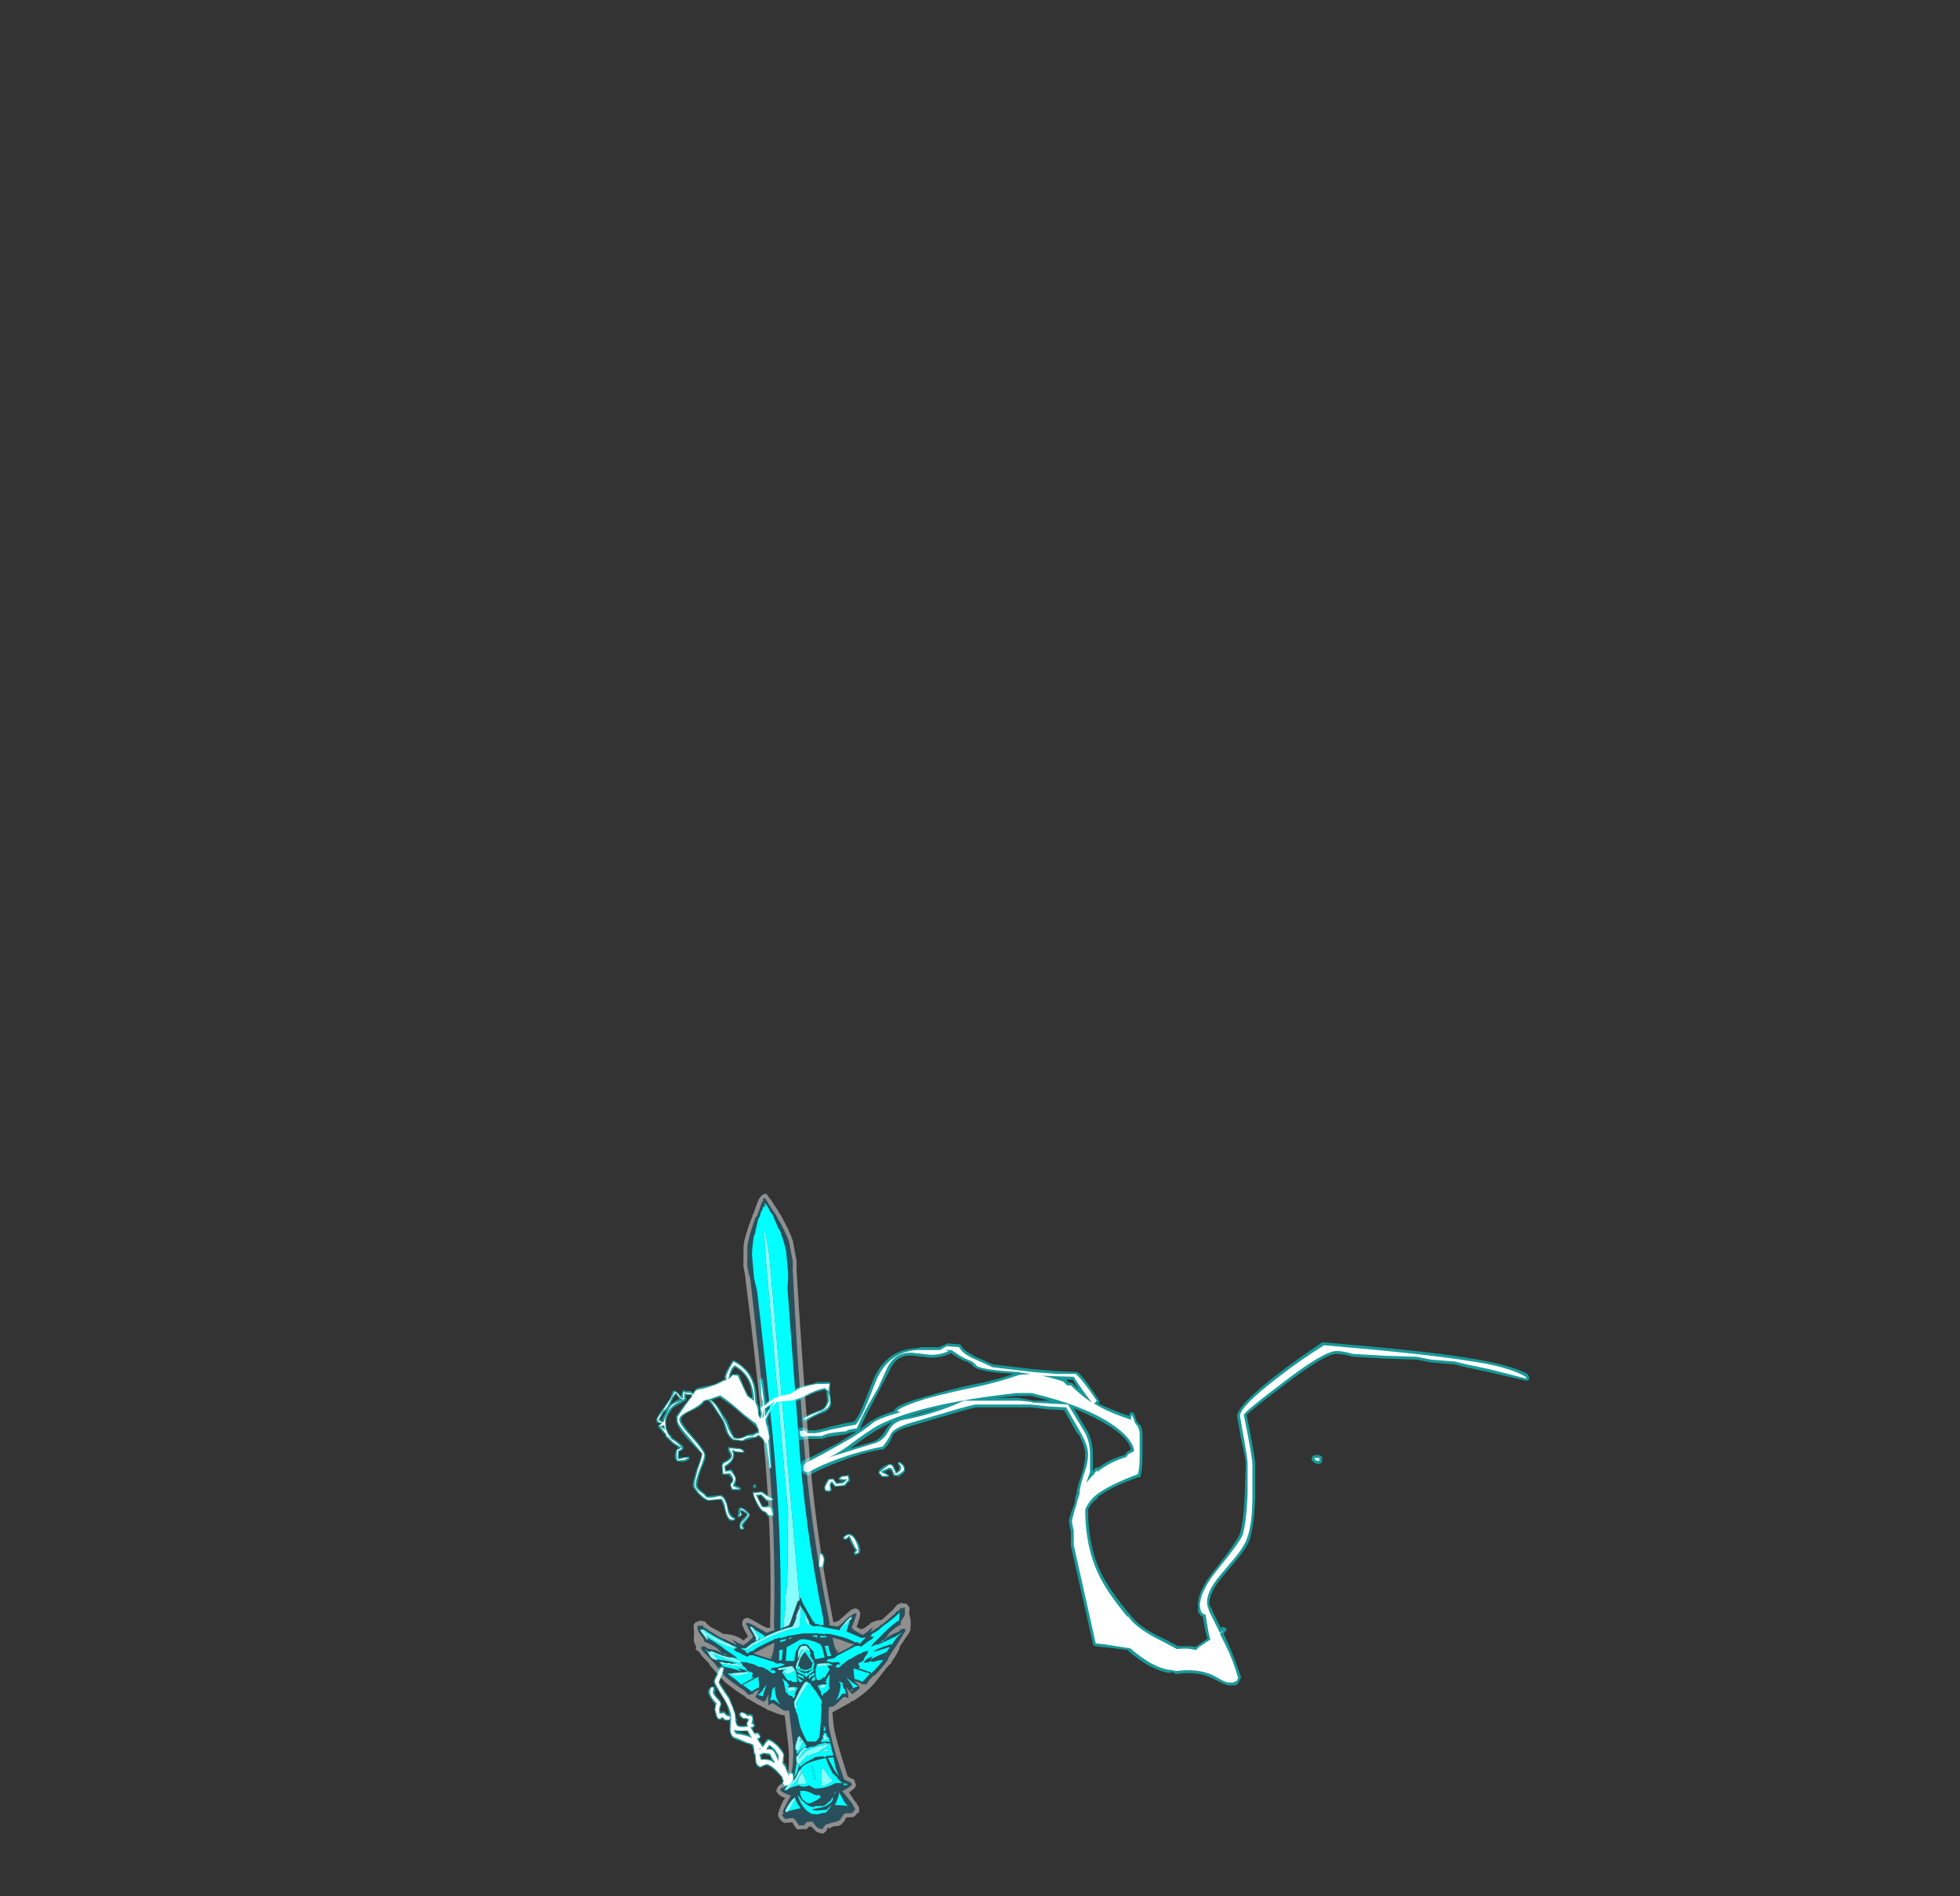<?xml version="1.0" encoding="UTF-8" standalone="no"?>
<svg xmlns:ffdec="https://www.free-decompiler.com/flash" xmlns:xlink="http://www.w3.org/1999/xlink" ffdec:objectType="frame" height="694.55px" width="718.1px" xmlns="http://www.w3.org/2000/svg">
  <rect width="100%" height="100%" fill="#333333" stroke="none"/>
  <g transform="matrix(1.0, 0.0, 0.0, 1.0, 357.0, 623.7)">
    <use ffdec:characterId="1836" height="17.95" transform="matrix(7.0, 0.0, 0.0, 7.0, -65.1, -131.95)" width="38.35" xlink:href="#shape0"/>
    <use ffdec:characterId="1692" height="33.65" transform="matrix(6.969, -0.612, 0.612, 6.969, -116.848, -182.799)" width="11.4" xlink:href="#shape1"/>
    <use ffdec:characterId="1699" height="22.45" transform="matrix(6.969, -0.612, 0.612, 6.969, -118.241, -122.631)" width="12.75" xlink:href="#shape2"/>
  </g>
  <defs>
    <g id="shape0" transform="matrix(1.0, 0.0, 0.0, 1.0, 9.3, 18.85)">
      <path d="M14.25 -15.05 Q14.7 -12.85 14.7 -12.45 L14.7 -10.8 Q14.65 -9.3 14.4 -8.5 14.25 -8.1 13.75 -7.5 L12.95 -6.55 Q12.25 -5.7 12.3 -5.1 L12.45 -4.85 12.45 -4.8 12.9 -3.9 12.95 -3.95 13.05 -3.95 13.15 -3.9 13.2 -3.85 13.2 -3.8 13.15 -3.75 13.05 -3.6 13.3 -3.05 Q13.65 -2.25 13.95 -1.35 L13.95 -1.3 13.85 -1.1 Q13.8 -0.95 13.65 -0.9 L13.35 -0.9 Q13.2 -0.9 12.9 -1.05 L12.4 -1.3 Q11.65 -1.65 10.6 -1.5 L10.5 -1.5 10.45 -1.55 10.35 -1.6 10.25 -1.55 Q9.3 -1.65 8.05 -2.7 L8.05 -2.75 6.8 -2.9 6.75 -2.9 6.35 -2.95 Q6.3 -2.95 6.25 -3.0 L6.2 -3.05 6.2 -3.1 5.05 -8.2 5.05 -8.95 5.0 -9.15 4.95 -9.5 4.95 -9.55 Q5.05 -9.95 5.25 -10.45 5.25 -10.7 5.35 -10.95 5.35 -11.2 5.6 -11.9 5.8 -12.5 5.8 -13.0 5.8 -13.4 5.45 -14.05 L5.4 -14.05 4.7 -15.3 3.85 -15.35 2.95 -15.45 0.1 -15.45 Q-0.4 -15.35 -1.55 -15.0 L-3.25 -14.5 Q-4.0 -14.3 -4.25 -14.05 -4.4 -13.6 -4.7 -13.3 -4.75 -13.25 -4.8 -13.25 -5.8 -13.1 -6.95 -12.65 -7.9 -12.3 -8.65 -11.9 L-8.75 -11.9 Q-8.95 -11.95 -9.05 -12.1 L-9.1 -12.3 Q-9.1 -12.7 -8.75 -12.75 L-7.1 -13.6 -6.15 -14.2 -6.6 -14.1 Q-6.65 -14.1 -6.7 -14.05 L-7.7 -13.9 -7.95 -13.8 -8.75 -13.8 -9.05 -13.75 -9.15 -13.75 -9.2 -13.8 Q-9.3 -13.95 -9.3 -14.2 L-9.25 -14.3 -9.2 -14.35 -8.95 -14.4 Q-8.85 -14.35 -8.75 -14.3 L-8.7 -14.3 -8.7 -14.25 -8.35 -14.25 Q-8.2 -14.25 -7.5 -14.45 -6.7 -14.65 -6.3 -14.7 -6.0 -15.05 -5.75 -15.75 L-5.25 -17.0 Q-4.55 -18.5 -3.0 -18.55 L-2.8 -18.6 -1.85 -18.6 Q-1.6 -18.7 -1.5 -18.75 L-1.4 -18.8 -0.8 -18.75 -0.75 -18.75 -0.7 -18.7 Q-0.55 -18.4 -0.1 -18.2 L-0.05 -18.15 0.95 -17.7 3.05 -17.45 4.3 -17.35 5.35 -17.3 5.4 -17.3 Q5.8 -16.95 6.5 -15.85 L6.55 -15.8 6.55 -15.75 6.5 -15.65 Q7.1 -15.35 8.1 -15.0 8.1 -15.15 8.2 -15.2 8.25 -15.2 8.35 -15.15 L8.5 -14.7 8.7 -14.5 Q8.8 -14.3 8.8 -14.0 L8.8 -12.95 Q8.8 -12.2 8.7 -11.9 L8.7 -11.8 8.6 -11.8 Q7.15 -11.3 6.45 -10.75 L6.45 -10.7 Q6.05 -10.4 5.95 -10.1 5.95 -8.1 6.7 -6.65 7.15 -5.8 8.1 -4.65 L8.15 -4.6 Q8.6 -3.95 9.9 -3.35 10.3 -3.15 10.65 -2.95 L11.4 -2.95 11.55 -2.9 11.7 -3.0 12.2 -3.35 12.1 -3.7 11.95 -4.5 Q11.8 -4.55 11.75 -4.7 L11.7 -4.75 Q11.7 -4.8 11.7 -5.05 11.65 -5.85 12.7 -7.1 13.75 -8.45 13.9 -8.85 14.1 -9.55 14.15 -10.95 L14.2 -12.5 Q14.2 -12.75 13.95 -13.85 L13.75 -14.95 13.75 -15.0 Q13.75 -15.55 15.95 -17.25 17.0 -18.05 18.2 -18.85 L18.3 -18.85 Q23.65 -18.4 25.75 -18.05 28.0 -17.7 28.95 -17.2 L29.05 -17.0 29.0 -16.9 29.05 -16.9 28.95 -16.85 28.85 -16.85 26.9 -17.3 Q25.65 -17.55 25.15 -17.7 L23.9 -17.8 23.15 -17.95 21.5 -18.0 19.8 -18.1 Q19.3 -18.25 18.95 -18.25 18.35 -18.25 16.25 -16.65 14.4 -15.25 14.25 -15.05 M0.1 -17.5 Q-0.05 -17.55 -0.15 -17.7 L-0.4 -17.85 Q-0.65 -17.9 -1.0 -18.15 L-1.25 -18.3 -1.3 -18.25 Q-1.75 -18.05 -2.3 -18.05 L-3.15 -18.15 Q-4.05 -18.25 -4.4 -17.45 L-4.95 -16.4 -5.45 -15.45 Q-5.8 -14.8 -6.0 -14.3 L-5.4 -14.75 -5.35 -14.75 Q-5.05 -15.0 -4.2 -15.25 L-4.2 -15.3 Q-4.05 -15.6 -2.6 -16.0 -1.25 -16.4 -0.05 -16.65 1.05 -16.85 2.05 -17.2 0.5 -17.3 0.1 -17.5 M1.05 -15.95 L2.3 -15.95 3.1 -15.8 3.95 -15.8 3.0 -16.05 2.25 -16.05 1.05 -15.95 M4.9 -16.8 L4.9 -16.75 5.05 -16.75 5.15 -16.7 5.45 -16.4 5.15 -16.9 4.8 -16.9 4.9 -16.8 M5.95 -14.15 Q6.2 -13.6 6.2 -13.0 L6.2 -12.1 6.35 -12.3 6.5 -12.3 Q7.1 -12.75 7.85 -12.95 L7.95 -13.05 7.95 -13.1 Q8.05 -13.15 8.2 -13.25 8.05 -13.85 7.1 -14.45 6.3 -14.95 5.2 -15.4 L5.95 -14.15 M18.05 -12.95 L18.15 -12.9 18.2 -12.85 18.2 -12.6 18.1 -12.5 17.9 -12.5 Q17.6 -12.65 17.65 -12.8 L17.7 -12.9 17.8 -12.95 18.05 -12.95 M-4.65 -14.25 Q-4.5 -14.5 -4.3 -14.7 L-4.85 -14.4 Q-5.35 -14.15 -6.5 -13.3 L-5.3 -13.65 Q-4.9 -13.8 -4.65 -14.25 M-1.8 -15.45 Q-2.75 -15.2 -3.5 -14.95 -2.65 -15.15 -1.8 -15.45" fill="#00ffff" fill-opacity="0.502" fill-rule="evenodd" stroke="none"/>
      <path d="M16.0 -17.1 Q17.1 -17.95 18.3 -18.7 23.6 -18.25 25.75 -17.9 27.95 -17.6 28.85 -17.05 L28.9 -16.95 Q28.15 -17.15 26.95 -17.45 25.7 -17.7 25.15 -17.85 L23.9 -17.95 23.15 -18.1 21.5 -18.15 19.8 -18.25 Q19.3 -18.4 18.95 -18.4 18.3 -18.4 16.15 -16.75 14.1 -15.2 14.1 -15.05 14.55 -12.85 14.55 -12.45 L14.55 -10.8 Q14.55 -9.3 14.25 -8.55 14.1 -8.15 13.65 -7.6 L12.85 -6.65 Q12.05 -5.7 12.2 -5.05 L12.3 -4.75 12.85 -3.65 13.05 -3.8 12.85 -3.6 13.15 -3.0 Q13.55 -2.2 13.8 -1.3 L13.75 -1.15 13.55 -1.05 13.35 -1.05 Q13.2 -1.05 13.0 -1.15 L12.45 -1.45 Q11.65 -1.8 10.55 -1.65 L10.35 -1.7 10.35 -1.75 10.3 -1.7 Q9.35 -1.8 8.15 -2.85 L8.1 -2.85 6.8 -3.05 6.35 -3.1 5.2 -8.25 5.2 -9.0 5.15 -9.2 5.1 -9.5 Q5.2 -9.95 5.35 -10.4 5.4 -10.65 5.5 -10.9 L5.5 -10.95 Q5.5 -11.2 5.7 -11.85 5.95 -12.5 5.95 -13.0 5.95 -13.45 5.55 -14.15 L4.8 -15.45 3.85 -15.5 2.95 -15.6 0.05 -15.6 Q-0.45 -15.5 -1.6 -15.15 L-3.3 -14.65 Q-4.15 -14.4 -4.35 -14.1 -4.55 -13.7 -4.8 -13.4 -5.85 -13.2 -7.0 -12.8 -8.0 -12.45 -8.7 -12.05 -8.85 -12.05 -8.95 -12.15 L-8.95 -12.3 Q-8.95 -12.55 -8.7 -12.6 -7.65 -13.15 -7.05 -13.5 -5.95 -14.1 -5.3 -14.65 -4.95 -14.9 -3.85 -15.2 L-4.05 -15.25 Q-3.95 -15.45 -2.55 -15.9 -1.25 -16.25 0.0 -16.5 1.2 -16.75 2.35 -17.15 L2.95 -17.2 Q2.45 -17.25 2.3 -17.3 0.55 -17.4 0.15 -17.6 L-0.05 -17.8 Q-0.2 -17.9 -0.35 -17.95 -0.6 -18.05 -0.9 -18.25 L-1.2 -18.45 -1.55 -18.45 -1.35 -18.4 Q-1.75 -18.2 -2.3 -18.2 L-3.15 -18.3 Q-4.1 -18.4 -4.55 -17.55 L-5.05 -16.45 -5.6 -15.5 Q-5.95 -14.85 -6.15 -14.35 -6.65 -14.3 -6.7 -14.2 -7.4 -14.15 -7.75 -14.05 L-8.0 -13.95 -8.8 -13.95 -9.05 -13.9 Q-9.15 -14.0 -9.15 -14.2 L-8.95 -14.25 -8.8 -14.2 -8.75 -14.1 -8.35 -14.1 Q-8.2 -14.1 -7.45 -14.3 L-6.2 -14.55 Q-5.9 -14.95 -5.6 -15.7 L-5.1 -16.95 Q-4.45 -18.35 -3.0 -18.45 L-1.8 -18.45 -1.45 -18.65 -0.8 -18.6 Q-0.65 -18.3 -0.15 -18.05 L0.95 -17.55 3.05 -17.3 4.3 -17.2 5.3 -17.2 Q5.7 -16.85 6.4 -15.8 6.35 -15.7 6.25 -15.65 L6.35 -15.6 Q7.0 -15.2 8.2 -14.8 L8.2 -14.85 Q8.2 -15.2 8.3 -14.9 L8.3 -14.95 8.4 -14.65 8.55 -14.45 Q8.65 -14.25 8.65 -14.0 L8.65 -12.95 Q8.65 -12.2 8.55 -11.95 7.05 -11.4 6.35 -10.85 5.95 -10.5 5.8 -10.1 5.8 -8.1 6.55 -6.6 7.0 -5.7 8.0 -4.5 L8.05 -4.5 Q8.5 -3.85 9.85 -3.2 L10.6 -2.8 Q11.0 -2.85 11.35 -2.8 L11.6 -2.75 11.75 -2.9 12.35 -3.3 12.25 -3.7 12.1 -4.6 Q11.9 -4.65 11.85 -4.8 L11.8 -5.05 Q11.8 -5.85 12.8 -7.05 13.9 -8.4 14.05 -8.8 14.25 -9.55 14.3 -10.95 L14.3 -12.5 Q14.3 -12.75 14.1 -13.85 L13.9 -15.0 Q13.9 -15.5 16.0 -17.1 M5.05 -16.6 Q5.6 -16.05 6.15 -15.7 5.6 -16.4 5.2 -17.05 L3.65 -17.1 3.55 -17.1 Q4.05 -17.0 4.65 -16.8 L4.85 -16.6 5.05 -16.6 M4.9 -15.6 L5.8 -14.1 Q6.05 -13.6 6.05 -13.0 6.05 -12.2 6.05 -12.05 L5.85 -11.5 6.2 -11.9 6.25 -11.9 6.25 -11.95 6.45 -12.2 6.4 -12.05 Q7.1 -12.6 7.95 -12.85 L8.05 -13.0 Q8.15 -13.05 8.35 -13.15 L8.35 -13.25 Q8.2 -13.9 7.15 -14.6 5.7 -15.55 3.0 -16.2 L2.2 -16.2 Q-2.75 -15.65 -4.95 -14.55 -5.45 -14.3 -6.65 -13.4 -7.15 -13.05 -7.65 -12.8 L-7.4 -12.9 -5.3 -13.55 Q-4.8 -13.65 -4.5 -14.2 -4.25 -14.7 -3.7 -14.8 -2.05 -15.1 -0.55 -15.8 L2.3 -15.8 Q3.05 -15.75 3.05 -15.7 L4.9 -15.6 M18.05 -12.65 L17.95 -12.65 Q17.8 -12.7 17.8 -12.8 L18.05 -12.8 18.05 -12.65" fill="#ffffff" fill-rule="evenodd" stroke="none"/>
    </g>
    <g id="shape1" transform="matrix(1.0, 0.0, 0.0, 1.0, 5.7, 16.8)">
      <path d="M-3.25 9.35 L-3.7 9.0 -4.25 8.5 -4.45 8.25 -4.5 8.2 -4.5 8.15 -4.6 8.05 -5.0 7.5 -5.0 7.45 -5.4 6.95 -5.4 6.9 -5.55 6.7 -5.6 6.7 -5.65 6.6 -5.6 6.5 Q-5.7 6.3 -5.7 6.15 L-5.65 5.75 -5.65 5.45 Q-5.65 5.35 -5.6 5.3 L-5.5 5.2 -5.4 5.2 Q-5.35 5.2 -5.3 5.15 -5.25 5.15 -5.15 5.2 -5.05 5.2 -5.0 5.25 L-4.95 5.35 -4.75 5.55 Q-4.4 5.75 -4.15 5.95 -3.45 6.05 -3.1 6.4 L-3.0 6.3 -2.85 6.2 -2.95 6.0 Q-3.1 5.65 -3.1 5.55 L-3.1 5.45 -3.05 5.35 Q-3.0 5.25 -2.9 5.25 -2.85 5.2 -2.75 5.25 -2.65 5.3 -2.5 5.4 L-2.35 5.5 -2.15 5.65 -1.9 5.8 -1.8 5.85 -1.65 5.85 -1.65 5.7 Q-1.1 0.85 -1.15 -4.15 -1.2 -8.8 -1.35 -12.45 L-1.35 -12.6 -1.4 -13.15 -1.35 -13.65 -1.3 -14.2 Q-1.2 -14.7 -0.7 -15.7 L-0.7 -15.75 -0.65 -15.8 -0.35 -16.45 -0.3 -16.5 -0.3 -16.55 -0.2 -16.65 -0.2 -16.7 -0.15 -16.7 -0.1 -16.75 Q-0.05 -16.8 0.0 -16.8 L0.15 -16.8 0.15 -16.75 0.2 -16.7 0.3 -16.5 0.35 -16.5 0.35 -16.45 0.7 -15.8 0.7 -15.75 0.75 -15.7 Q1.2 -14.7 1.3 -14.2 L1.35 -13.65 1.4 -13.15 1.35 -12.6 1.35 -12.45 Q1.25 -8.8 1.2 -4.15 1.1 0.85 1.65 5.7 L1.65 5.8 1.7 5.85 1.8 5.85 1.9 5.8 1.95 5.8 Q2.05 5.7 2.15 5.65 L2.35 5.5 2.4 5.45 2.5 5.4 Q2.65 5.25 2.8 5.25 2.85 5.2 2.9 5.25 3.0 5.25 3.05 5.35 L3.1 5.45 3.1 5.55 Q3.1 5.65 2.95 6.0 L2.85 6.2 3.0 6.3 3.05 6.35 3.25 6.3 3.5 6.15 3.55 6.15 3.55 6.1 Q3.8 5.95 4.2 5.95 L4.8 5.5 5.05 5.25 Q5.1 5.2 5.2 5.2 5.25 5.15 5.3 5.15 L5.4 5.2 5.5 5.2 5.6 5.25 5.6 5.3 Q5.7 5.35 5.7 5.45 L5.7 5.55 5.65 5.75 5.7 6.0 Q5.7 6.4 5.65 6.5 L5.65 6.6 5.6 6.7 5.45 6.9 5.4 6.95 5.0 7.45 5.0 7.5 Q4.85 7.8 4.55 8.15 L4.5 8.2 4.5 8.25 4.3 8.4 3.55 9.2 Q3.1 9.65 2.35 10.05 L2.25 10.05 2.15 10.15 2.1 10.15 1.2 10.55 1.2 11.2 Q1.2 11.55 1.45 12.8 L1.7 13.95 1.9 14.1 1.95 14.1 2.05 14.2 2.05 14.3 2.1 14.45 2.05 14.55 2.0 14.6 Q1.9 14.7 1.7 14.8 L1.75 14.9 2.0 15.35 2.05 15.35 2.05 15.45 2.15 15.6 2.15 15.8 Q2.15 15.9 2.0 15.95 1.85 16.15 1.7 16.1 L1.45 16.1 1.4 16.15 1.4 16.2 1.35 16.2 1.35 16.25 1.3 16.3 Q1.1 16.5 1.0 16.5 L0.75 16.5 0.6 16.55 0.5 16.6 0.45 16.55 0.4 16.55 0.4 16.6 0.3 16.75 0.2 16.8 0.15 16.85 0.1 16.8 0.05 16.8 Q-0.2 16.75 -0.3 16.55 L-0.45 16.4 -0.55 16.4 -0.65 16.5 Q-0.7 16.55 -0.8 16.5 L-1.15 16.5 -1.25 16.4 -1.4 16.1 -1.7 16.1 Q-1.9 16.15 -2.1 15.75 L-2.1 15.6 Q-2.1 15.55 -2.05 15.5 -2.05 15.4 -1.75 14.9 L-1.65 14.8 Q-1.9 14.7 -2.0 14.55 L-2.05 14.5 -2.05 14.45 -2.1 14.4 -2.0 14.2 -1.9 14.1 Q-1.7 14.0 -1.5 13.9 -1.25 13.1 -1.25 12.1 L-1.3 10.5 Q-1.65 10.4 -2.1 10.15 L-2.15 10.15 Q-2.2 10.1 -2.25 10.05 L-2.65 9.8 -3.15 9.45 -3.25 9.4 -3.25 9.35 M-0.05 -16.55 L-0.1 -16.5 -0.05 -16.45 -0.1 -16.4 -0.15 -16.4 -0.15 -16.35 -0.45 -15.7 -0.55 -15.6 Q-1.0 -14.65 -1.1 -14.15 L-1.15 -13.6 -1.2 -13.15 -1.15 -12.65 -1.1 -12.5 Q-1.0 -8.85 -0.95 -4.15 -0.9 0.85 -1.45 5.75 L-1.45 5.95 -1.45 6.0 Q-1.7 6.05 -1.85 6.1 L-2.3 5.8 -2.5 5.65 -2.6 5.6 Q-2.75 5.5 -2.8 5.5 L-2.85 5.5 -2.85 5.45 -2.9 5.55 -2.75 5.9 -2.6 6.2 Q-2.6 6.3 -2.9 6.5 L-3.15 6.65 Q-3.2 6.6 -3.4 6.5 -3.65 6.3 -3.7 6.3 L-3.5 6.55 -3.5 6.6 -3.55 6.55 -4.0 6.3 -3.9 6.35 -4.15 6.2 -4.2 6.2 -4.9 5.7 -5.0 5.6 -5.15 5.5 -5.15 5.4 -5.2 5.45 -5.3 5.4 -5.3 5.45 -5.4 5.4 -5.45 5.45 -5.45 5.55 Q-5.45 5.7 -5.35 5.85 L-5.2 6.1 -5.15 6.25 -5.15 6.3 -5.1 6.3 Q-4.8 6.45 -4.5 6.7 L-4.3 6.95 -4.55 6.8 -5.0 6.65 -5.05 6.65 -5.1 6.55 -5.35 6.5 -5.3 6.6 -5.4 6.55 -5.25 6.8 -4.8 7.35 -4.35 8.0 -4.3 8.05 -4.3 8.1 Q-4.15 8.3 -3.55 8.8 L-3.3 9.0 -3.1 9.25 -3.05 9.25 -2.8 9.2 -2.85 9.15 -2.45 9.0 -2.55 9.1 -2.65 9.25 -2.65 9.3 -2.7 9.3 -2.75 9.4 -2.55 9.55 -2.3 9.7 -2.3 9.65 Q-2.2 9.6 -2.1 9.4 L-2.05 9.3 -2.05 9.4 -2.1 9.6 -2.1 9.9 -2.05 9.85 Q-1.95 9.8 -1.85 9.8 L-1.6 10.0 Q-1.35 10.25 -1.2 10.25 L-1.05 10.25 -1.0 12.1 Q-1.05 13.2 -1.35 14.0 -1.55 14.2 -1.85 14.3 L-1.85 14.35 -1.9 14.4 -1.85 14.4 Q-1.7 14.55 -1.35 14.7 L-1.55 15.0 -1.85 15.5 -1.8 15.6 -1.9 15.65 Q-1.8 15.9 -1.7 15.9 -1.4 15.85 -1.3 15.9 -1.25 15.95 -1.05 16.3 L-0.75 16.3 -0.75 16.25 -0.65 16.15 -0.35 16.15 -0.15 16.45 Q-0.05 16.55 0.15 16.6 L0.25 16.45 Q0.3 16.4 0.4 16.35 L0.5 16.35 Q0.6 16.3 0.7 16.3 L1.0 16.25 1.15 16.15 1.2 16.05 1.35 15.9 Q1.45 15.85 1.7 15.9 1.8 15.9 1.9 15.75 L1.95 15.7 1.85 15.5 1.85 15.45 1.35 14.7 Q1.75 14.55 1.9 14.4 L1.9 14.4 1.85 14.35 1.85 14.3 Q1.65 14.2 1.5 14.1 L1.2 12.85 Q0.95 11.55 0.95 11.2 L1.0 10.5 1.05 10.25 1.2 10.25 Q1.35 10.25 1.6 10.0 L1.85 9.8 Q1.95 9.8 2.05 9.85 L2.1 9.9 2.1 9.6 2.05 9.4 2.05 9.3 2.1 9.4 2.3 9.65 2.3 9.7 2.55 9.55 2.75 9.4 2.7 9.3 2.65 9.3 2.7 9.25 2.45 9.0 2.85 9.15 2.8 9.2 3.1 9.25 3.3 9.0 3.55 8.8 3.6 8.8 Q4.15 8.3 4.3 8.1 L4.35 8.05 4.35 8.0 Q4.35 7.95 4.85 7.35 L5.25 6.8 5.45 6.55 Q5.4 6.6 5.35 6.6 L5.35 6.5 5.1 6.55 5.05 6.65 5.0 6.65 4.55 6.8 4.3 6.95 4.5 6.7 Q4.8 6.45 5.1 6.3 L5.15 6.3 5.2 6.25 5.15 6.25 5.2 6.1 Q5.3 5.95 5.4 5.85 5.45 5.7 5.45 5.55 L5.45 5.4 5.3 5.45 5.3 5.4 5.25 5.45 5.2 5.4 5.2 5.5 5.0 5.6 4.9 5.7 4.2 6.2 4.15 6.2 3.95 6.35 4.0 6.3 3.55 6.55 3.7 6.3 Q3.65 6.3 3.4 6.5 L3.15 6.65 2.9 6.5 Q2.6 6.3 2.6 6.2 L2.75 5.9 2.9 5.55 2.9 5.45 2.85 5.5 2.8 5.5 Q2.75 5.5 2.6 5.6 L2.5 5.65 Q2.35 5.75 2.3 5.8 L2.05 6.0 1.85 6.1 Q1.7 6.05 1.45 6.0 L1.45 5.95 1.45 5.75 Q0.9 0.85 0.95 -4.15 1.0 -8.85 1.15 -12.5 L1.15 -12.65 1.2 -13.15 1.15 -13.6 1.1 -14.15 Q1.0 -14.65 0.55 -15.6 L0.55 -15.65 0.5 -15.7 0.15 -16.35 0.15 -16.4 0.1 -16.45 0.1 -16.5 0.0 -16.6 -0.05 -16.55 M0.3 -16.5 L0.3 -16.55 0.25 -16.55 0.3 -16.5 0.3 -16.5 M2.5 6.4 L2.5 6.4 M1.55 6.65 L1.95 6.8 Q2.45 7.05 2.65 7.1 2.2 7.35 1.7 7.5 L1.85 7.3 1.7 7.4 1.65 7.2 1.6 7.1 1.55 6.65 M5.1 5.65 L5.1 5.65 M4.2 8.0 L4.2 8.0 M0.1 8.5 L0.1 8.5 M0.65 8.9 L0.65 8.9 M2.35 9.4 L2.35 9.55 2.25 9.45 2.3 9.45 2.35 9.4 M0.65 11.25 L0.7 11.25 0.65 11.35 0.65 11.25 M-1.4 14.3 L-1.45 14.35 -1.4 14.3 M1.0 14.5 L1.0 14.5 M-5.05 5.65 L-5.05 5.65 M-1.95 6.25 L-2.0 6.2 -1.95 6.2 -1.95 6.25 M-1.5 6.65 L-1.6 7.1 -1.65 7.2 -1.7 7.4 -1.8 7.3 -1.7 7.5 Q-2.2 7.35 -2.65 7.1 -2.45 7.05 -1.9 6.8 L-1.5 6.65 M-1.25 5.95 L-1.25 5.95 M-2.35 9.45 L-2.35 9.45 M-2.3 9.5 L-2.3 9.5 M-0.9 8.9 L-0.9 8.9 M-4.15 8.05 L-4.15 8.05 M-0.95 14.45 L-0.95 14.45" fill="#ebebeb" fill-opacity="0.502" fill-rule="evenodd" stroke="none"/>
      <path d="M-0.05 -16.55 L0.0 -16.6 0.1 -16.5 0.1 -16.45 0.15 -16.4 0.15 -16.35 0.5 -15.7 0.55 -15.65 0.55 -15.6 Q1.0 -14.65 1.1 -14.15 L1.15 -13.6 1.2 -13.15 1.15 -12.65 1.15 -12.5 Q1.0 -8.85 0.95 -4.15 0.9 0.85 1.45 5.75 L1.45 5.95 1.45 6.0 Q1.7 6.05 1.85 6.1 L2.05 6.0 2.3 5.8 Q2.35 5.75 2.5 5.65 L2.6 5.6 Q2.75 5.5 2.8 5.5 L2.85 5.5 2.9 5.45 2.9 5.55 2.75 5.9 2.6 6.2 Q2.6 6.3 2.9 6.5 L3.15 6.65 3.4 6.5 Q3.65 6.3 3.7 6.3 L3.55 6.55 4.0 6.3 3.95 6.35 4.15 6.2 4.2 6.2 4.9 5.7 5.0 5.6 5.2 5.5 5.2 5.4 5.25 5.45 5.3 5.4 5.3 5.45 5.45 5.4 5.45 5.55 Q5.45 5.7 5.4 5.85 5.3 5.95 5.2 6.1 L5.15 6.25 5.2 6.25 5.15 6.3 5.1 6.3 Q4.8 6.45 4.5 6.7 L4.3 6.95 4.55 6.8 5.0 6.65 5.05 6.65 5.1 6.55 5.35 6.5 5.35 6.6 Q5.4 6.6 5.45 6.55 L5.25 6.8 4.85 7.35 Q4.35 7.95 4.35 8.0 L4.35 8.05 4.3 8.1 Q4.15 8.3 3.6 8.8 L3.55 8.8 3.3 9.0 3.1 9.25 2.8 9.2 2.85 9.15 2.45 9.0 2.7 9.25 2.65 9.3 2.7 9.3 2.75 9.4 2.55 9.55 2.3 9.7 2.3 9.65 2.1 9.4 2.05 9.3 2.05 9.4 2.1 9.6 2.1 9.9 2.05 9.85 Q1.95 9.8 1.85 9.8 L1.6 10.0 Q1.35 10.25 1.2 10.25 L1.05 10.25 1.0 10.5 0.95 11.2 Q0.95 11.55 1.2 12.85 L1.5 14.1 Q1.65 14.2 1.85 14.3 L1.85 14.35 1.9 14.4 1.9 14.4 Q1.75 14.55 1.35 14.7 L1.85 15.45 1.85 15.5 1.95 15.7 1.9 15.75 Q1.8 15.9 1.7 15.9 1.45 15.85 1.35 15.9 L1.2 16.05 1.15 16.15 1.0 16.25 0.7 16.3 Q0.6 16.3 0.5 16.35 L0.4 16.35 Q0.3 16.4 0.25 16.45 L0.15 16.6 Q-0.05 16.55 -0.15 16.45 L-0.35 16.15 -0.65 16.15 -0.75 16.25 -0.75 16.3 -1.05 16.3 Q-1.25 15.95 -1.3 15.9 -1.4 15.85 -1.7 15.9 -1.8 15.9 -1.9 15.65 L-1.8 15.6 -1.85 15.5 -1.55 15.0 -1.35 14.7 Q-1.7 14.55 -1.85 14.4 L-1.9 14.4 -1.85 14.35 -1.85 14.3 Q-1.55 14.2 -1.35 14.0 -1.05 13.2 -1.0 12.1 L-1.05 10.25 -1.2 10.25 Q-1.35 10.25 -1.6 10.0 L-1.85 9.8 Q-1.95 9.8 -2.05 9.85 L-2.1 9.9 -2.1 9.6 -2.05 9.4 -2.05 9.3 -2.1 9.4 Q-2.2 9.6 -2.3 9.65 L-2.3 9.7 -2.55 9.55 -2.75 9.4 -2.7 9.3 -2.65 9.3 -2.65 9.25 -2.55 9.1 -2.45 9.0 -2.85 9.15 -2.8 9.2 -3.05 9.25 -3.1 9.25 -3.3 9.0 -3.55 8.8 Q-4.15 8.3 -4.3 8.1 L-4.3 8.05 -4.35 8.0 -4.8 7.35 -5.25 6.8 -5.4 6.55 -5.3 6.6 -5.35 6.5 -5.1 6.55 -5.05 6.65 -5.0 6.65 -4.55 6.8 -4.3 6.95 -4.5 6.7 Q-4.8 6.45 -5.1 6.3 L-5.15 6.3 -5.15 6.25 -5.2 6.1 -5.35 5.85 Q-5.45 5.7 -5.45 5.55 L-5.45 5.45 -5.4 5.4 -5.3 5.45 -5.3 5.4 -5.2 5.45 -5.15 5.4 -5.15 5.5 -5.0 5.6 -4.9 5.7 -4.2 6.2 -4.15 6.2 -3.9 6.35 -4.0 6.3 -3.55 6.55 -3.5 6.6 -3.5 6.55 -3.7 6.3 Q-3.65 6.3 -3.4 6.5 -3.2 6.6 -3.15 6.65 L-2.9 6.5 Q-2.6 6.3 -2.6 6.2 L-2.75 5.9 -2.9 5.55 -2.85 5.45 -2.85 5.5 -2.8 5.5 Q-2.75 5.5 -2.6 5.6 L-2.5 5.65 -2.3 5.8 -1.85 6.1 Q-1.7 6.05 -1.45 6.0 L-1.45 5.95 -1.45 5.75 Q-0.9 0.85 -0.95 -4.15 -1.0 -8.85 -1.1 -12.5 L-1.15 -12.65 -1.2 -13.15 -1.15 -13.6 -1.1 -14.15 Q-1.0 -14.65 -0.55 -15.6 L-0.45 -15.7 -0.15 -16.35 -0.15 -16.4 -0.1 -16.4 -0.05 -16.45 -0.1 -16.5 -0.05 -16.55 M0.0 -12.45 L0.0 4.45 0.1 4.45 0.1 4.55 0.15 4.7 0.6 5.7 0.65 5.75 0.7 5.85 0.9 5.9 0.95 5.95 1.15 5.95 1.15 5.6 Q0.6 0.8 0.7 -4.15 0.75 -8.4 0.8 -11.8 0.85 -12.05 0.9 -12.5 L0.9 -13.7 Q0.85 -14.15 0.7 -14.7 L0.7 -14.75 0.6 -14.95 0.4 -15.55 0.4 -15.6 0.35 -15.7 Q0.3 -15.8 0.25 -15.85 L0.2 -16.0 0.1 -16.2 0.0 -16.35 0.0 -16.15 -0.05 -16.1 -0.05 -16.2 -0.1 -16.15 -0.15 -16.0 -0.25 -15.85 -0.3 -15.7 -0.35 -15.6 -0.4 -15.55 -0.6 -14.95 -0.65 -14.75 -0.7 -14.7 Q-0.85 -14.15 -0.9 -13.7 L-0.9 -12.5 Q-0.85 -12.05 -0.8 -11.8 -0.7 -8.4 -0.65 -4.15 -0.6 0.8 -1.1 5.6 L-1.1 5.75 -1.15 5.8 -1.1 5.85 -1.15 5.95 -1.05 5.95 -1.0 5.9 -0.95 5.9 -0.65 5.8 -0.65 5.75 -0.6 5.7 -0.15 4.7 -0.1 4.6 0.0 4.55 0.0 -12.45 M-0.05 5.0 L-0.1 5.05 -0.25 5.35 -0.25 5.4 -0.25 5.45 Q-0.35 5.7 -0.5 5.9 -1.0 5.95 -1.85 6.25 L-1.95 6.3 -2.0 6.25 -1.95 6.25 -2.0 6.25 -2.1 6.15 -2.25 6.05 -2.3 6.0 -2.45 5.9 -2.5 5.85 Q-2.6 5.7 -2.7 5.7 L-2.7 5.75 -2.45 6.3 -2.45 6.4 -2.5 6.45 -2.4 6.45 -2.45 6.5 -2.7 6.6 -3.0 6.8 -3.3 6.8 -3.05 6.95 -3.05 7.0 -2.95 7.1 -2.9 7.05 -2.8 7.0 -2.7 7.0 Q-2.5 6.85 -2.1 6.7 -1.85 6.6 -1.55 6.5 L-1.5 6.5 -1.5 6.45 -1.35 6.45 -1.2 6.4 -1.2 6.45 -0.95 6.4 -0.9 6.4 -0.75 6.35 -0.65 6.35 0.0 6.3 0.05 6.3 0.65 6.35 0.75 6.35 0.9 6.4 1.0 6.4 1.2 6.45 1.2 6.4 1.35 6.45 1.5 6.45 1.5 6.5 1.6 6.5 2.15 6.7 Q2.5 6.85 2.7 7.0 L2.8 7.0 2.9 7.05 2.95 7.1 3.1 6.95 3.3 6.8 3.05 6.8 Q2.7 6.6 2.5 6.5 L2.45 6.45 2.35 6.45 2.35 6.4 2.3 6.4 2.55 5.8 2.6 5.8 2.65 5.65 Q2.55 5.65 2.3 5.9 L1.95 6.25 2.0 6.25 1.95 6.3 1.8 6.25 1.6 6.2 1.1 6.05 0.95 6.0 0.7 5.95 0.7 6.0 Q0.5 5.95 0.4 5.8 0.4 5.65 0.3 5.5 L0.3 5.4 0.05 4.9 0.0 4.8 -0.05 4.9 -0.05 5.0 M0.45 6.45 L0.8 6.6 0.75 6.55 0.75 6.45 0.45 6.45 M0.3 7.25 L0.3 7.2 0.25 7.1 0.2 7.05 0.15 6.95 -0.1 6.95 Q-0.2 7.0 -0.3 7.2 L-0.35 7.5 -0.4 7.65 -0.3 7.5 -0.25 7.45 -0.3 7.6 -0.45 7.85 -0.45 7.9 -0.5 7.95 -0.5 8.1 Q-0.25 8.25 0.0 8.3 0.2 8.25 0.4 8.2 L0.4 8.15 0.45 8.05 0.5 7.9 0.45 7.9 0.45 7.75 0.4 7.7 0.3 7.5 0.3 7.4 0.35 7.4 0.3 7.25 M0.25 6.95 L0.3 7.05 0.5 7.3 0.5 7.45 0.55 7.7 1.05 7.65 0.95 7.05 0.9 7.05 0.9 6.95 0.65 6.8 0.4 6.7 0.25 6.65 0.05 6.6 -0.15 6.6 -0.35 6.7 -0.9 6.95 -0.9 7.05 -1.0 7.65 -0.55 7.7 -0.5 7.45 -0.45 7.3 Q-0.45 7.2 -0.3 7.05 L-0.25 6.95 -0.2 6.9 -0.15 6.9 0.0 6.85 0.2 6.9 0.25 6.95 M1.25 6.6 L1.25 6.55 0.9 6.5 0.9 6.55 0.95 6.6 1.25 6.6 M1.2 6.9 L1.2 6.9 M1.1 7.05 L1.2 7.6 1.4 7.6 1.3 7.2 1.3 7.05 1.1 7.05 M1.55 6.65 L1.6 7.1 1.65 7.2 1.7 7.4 1.85 7.3 1.7 7.5 Q2.2 7.35 2.65 7.1 2.45 7.05 1.95 6.8 L1.55 6.65 M2.5 6.4 L2.5 6.4 M5.1 5.65 L5.15 5.65 5.1 5.7 Q4.8 5.95 4.2 6.3 L4.0 6.45 Q3.85 6.55 3.6 6.65 L3.6 6.7 3.5 6.75 3.7 6.8 Q3.65 6.9 3.4 7.0 3.1 7.2 3.0 7.25 L2.95 7.25 2.95 7.2 2.7 7.2 1.75 7.6 1.65 7.65 1.6 7.7 1.45 7.75 1.25 7.75 1.1 7.85 1.45 7.95 1.8 7.95 1.75 8.0 1.85 8.05 1.8 8.1 1.7 8.05 1.55 8.2 1.75 8.25 Q2.05 8.0 2.35 7.85 L2.4 7.85 2.5 7.8 Q2.75 7.65 3.0 7.6 L3.05 7.55 3.35 7.5 Q3.35 7.55 3.3 7.6 L3.3 7.65 3.2 7.75 Q3.1 7.85 3.05 8.0 L2.8 8.1 Q2.75 8.15 2.85 8.35 L2.7 8.35 2.85 8.4 3.4 8.65 3.4 8.7 3.75 8.4 4.1 8.05 3.85 8.05 3.55 8.1 3.4 8.05 3.35 8.05 3.35 8.1 3.05 8.1 3.2 7.95 3.55 7.8 3.45 7.95 3.4 8.0 Q3.55 7.9 4.0 7.75 L4.3 7.65 4.55 7.35 4.5 7.4 3.8 7.55 3.6 7.55 Q4.1 7.35 4.45 7.3 L4.5 7.25 4.6 7.3 4.65 7.25 Q4.9 6.9 5.15 6.75 L5.15 6.7 5.1 6.75 4.8 6.9 4.25 7.1 3.8 7.25 Q3.9 7.15 4.2 7.05 L4.25 7.0 4.75 6.8 4.55 6.9 4.3 6.95 4.25 7.0 4.2 7.0 3.95 7.15 3.7 7.25 3.5 7.3 3.65 7.15 4.3 6.6 Q4.6 6.35 5.0 6.1 L5.05 6.1 5.1 6.05 5.15 5.8 5.15 5.6 5.1 5.65 5.1 5.65 M4.2 8.0 L4.2 8.0 M2.5 8.85 L2.5 8.9 2.85 9.05 2.9 9.1 3.35 8.7 2.5 8.35 2.5 8.85 M1.3 8.0 L1.25 7.95 0.8 7.95 0.7 7.95 0.6 7.95 0.6 8.05 0.55 8.1 0.55 8.15 0.5 8.3 0.55 8.3 0.5 8.35 0.5 8.5 0.5 8.6 0.55 8.8 0.7 8.8 0.85 8.75 0.8 8.7 0.95 8.7 1.0 8.65 1.25 8.3 1.25 8.25 1.15 8.15 1.2 8.1 1.45 8.1 1.3 8.0 M0.0 7.3 L0.0 7.25 0.05 7.3 Q0.1 7.35 0.2 7.55 L0.4 7.9 0.35 8.0 0.3 8.15 0.2 8.15 0.15 8.2 -0.15 8.2 -0.15 8.15 -0.25 8.15 Q-0.3 8.1 -0.3 8.0 L-0.4 7.95 -0.35 7.9 -0.2 7.55 0.0 7.3 M0.4 8.2 L0.15 8.35 0.1 8.4 0.0 8.35 -0.1 8.4 -0.15 8.35 -0.45 8.15 -0.5 8.15 Q-0.45 8.3 -0.35 8.35 L-0.05 8.5 -0.1 8.5 0.0 8.6 Q0.05 8.55 0.1 8.5 L0.35 8.35 0.5 8.2 0.4 8.25 0.4 8.2 M0.1 8.5 L0.1 8.5 M0.15 8.6 L0.1 8.65 0.15 8.7 0.25 8.6 0.45 8.5 0.45 8.45 0.4 8.4 0.25 8.5 0.15 8.5 0.15 8.6 M0.25 8.75 L0.3 8.85 0.35 8.8 0.45 8.8 0.45 8.55 0.25 8.75 M1.05 8.85 L0.95 8.95 Q1.0 8.95 1.05 9.0 L1.0 9.05 0.7 9.05 0.55 9.1 0.7 9.45 0.7 9.6 0.75 9.6 0.75 9.65 0.8 9.6 0.8 9.55 1.0 9.45 1.2 9.25 1.15 9.25 1.15 9.15 Q1.15 9.0 1.2 8.75 L1.25 8.55 1.1 8.7 1.1 8.75 1.0 8.8 1.05 8.85 M0.65 8.9 L0.65 8.9 M-0.7 10.2 L-0.7 10.35 -0.65 10.45 -0.55 11.15 Q-0.4 11.65 -0.25 11.95 L0.2 12.0 0.4 11.8 Q0.5 11.4 0.65 10.3 L0.65 10.05 0.7 10.05 0.7 9.9 0.45 9.4 0.25 9.1 0.15 8.9 0.1 8.9 0.0 8.8 -0.05 8.85 -0.1 8.85 Q-0.15 8.9 -0.4 9.25 L-0.6 9.6 Q-0.75 9.8 -0.75 9.85 L-0.75 10.0 Q-0.75 10.15 -0.7 10.2 M2.3 9.0 L2.1 8.8 2.15 8.9 Q2.35 9.2 2.4 9.4 L2.35 9.4 2.65 9.3 2.4 9.1 2.3 9.0 M2.35 9.4 L2.3 9.45 2.25 9.45 2.35 9.55 2.35 9.4 M1.9 9.1 L1.7 8.95 1.7 9.0 1.75 9.1 Q1.75 9.3 1.65 9.55 1.55 9.85 1.4 9.95 L1.65 9.8 Q1.8 9.55 2.0 9.65 L1.95 9.4 1.9 9.35 1.85 9.15 1.9 9.1 M0.75 11.2 Q0.7 11.3 0.65 11.45 L0.75 11.5 0.75 11.2 M0.65 11.25 L0.65 11.35 0.7 11.25 0.65 11.25 M0.65 11.7 L0.6 11.7 0.6 11.8 0.55 11.9 0.5 11.95 0.45 12.05 0.8 12.05 0.95 12.1 0.9 11.85 Q0.8 11.8 0.8 11.65 L0.75 11.6 0.65 11.55 0.65 11.7 M-1.0 13.4 L-1.1 13.8 Q-1.0 13.65 -0.9 13.5 L-0.85 13.35 -0.75 13.1 -0.75 13.25 -0.45 13.05 Q0.05 12.85 0.1 12.8 L0.55 12.8 Q0.55 12.9 0.7 12.8 L1.05 12.8 0.95 12.2 0.95 12.15 Q0.7 12.15 0.7 12.1 L0.35 12.15 0.1 12.25 -0.1 12.25 -0.3 12.3 -0.4 12.25 -0.55 12.35 Q-0.75 12.45 -0.8 12.65 L-0.85 12.65 -0.9 12.75 -0.9 13.05 -0.95 13.2 -0.95 13.3 -1.0 13.35 -1.0 13.4 M0.75 12.9 L0.9 13.25 Q1.05 13.65 1.25 13.9 L1.2 13.75 Q1.1 13.45 1.1 13.35 L1.05 12.9 0.75 12.9 M-1.4 14.3 L-0.9 14.2 -0.85 14.2 -0.85 14.25 -0.6 14.3 -0.3 14.25 -0.3 14.3 -0.05 14.45 0.25 14.45 Q0.6 14.45 1.05 14.25 L1.1 14.25 1.45 14.3 1.4 14.3 1.15 14.0 1.15 13.95 0.95 13.75 0.9 13.65 0.8 13.4 Q0.7 13.15 0.65 12.9 -0.2 13.0 -0.45 13.15 -0.6 13.2 -0.75 13.4 L-0.8 13.45 -0.9 13.6 -1.05 13.85 -1.4 14.1 -1.65 14.35 -1.65 14.4 -1.5 14.4 -1.5 14.35 -1.45 14.35 -1.4 14.3 M1.65 14.35 L1.45 14.3 1.45 14.4 1.65 14.4 1.65 14.35 M1.6 15.55 L1.4 15.25 1.25 14.9 1.2 14.8 1.2 14.7 Q1.15 15.0 0.9 15.4 L0.95 15.4 1.6 15.5 1.6 15.55 M1.0 14.5 L1.0 14.5 M1.0 14.75 L1.05 14.7 0.95 14.75 Q0.9 14.85 0.85 15.0 L0.8 15.0 0.7 15.15 0.6 15.2 Q0.45 15.35 0.25 15.4 L0.05 15.35 0.05 15.4 0.0 15.4 0.0 15.35 -0.05 15.35 -0.25 15.4 Q-0.45 15.35 -0.6 15.2 L-0.8 15.0 -0.95 14.75 -1.0 14.7 Q-0.9 15.2 -0.6 15.55 L-0.35 15.75 -0.05 15.8 0.25 15.75 0.4 15.75 0.6 15.55 0.75 15.35 0.45 15.6 -0.1 15.6 Q-0.3 15.55 -0.3 15.5 0.55 15.5 0.8 15.15 L0.9 14.85 Q0.95 14.8 1.0 14.75 M0.15 14.8 L0.0 14.8 Q-0.05 14.8 -0.3 14.65 -0.5 14.5 -0.85 14.5 L-0.85 14.6 Q-0.85 14.8 -0.75 14.95 L-0.55 15.15 -0.4 15.2 0.0 15.05 Q0.15 14.95 0.2 14.95 L0.15 14.8 M-5.05 5.65 L-5.05 5.65 -5.15 5.6 -5.15 5.65 -5.05 5.65 M-3.95 6.45 L-4.2 6.3 Q-4.75 5.95 -5.05 5.7 L-5.15 5.65 -5.2 5.65 Q-5.25 5.6 -5.3 5.65 L-5.35 5.7 -5.3 5.7 -5.0 6.2 -4.95 6.15 -5.0 6.1 -4.95 6.1 Q-4.6 6.35 -4.3 6.6 -4.1 6.8 -3.65 7.15 L-3.5 7.3 -3.95 7.15 -4.2 7.0 -4.25 7.0 -4.3 6.95 -4.5 6.9 -4.5 6.9 Q-4.35 6.95 -4.2 7.0 L-4.2 7.05 Q-3.85 7.15 -3.8 7.25 L-4.25 7.1 -4.55 6.95 Q-4.8 6.8 -4.9 6.8 L-4.9 6.85 -5.0 6.8 -5.1 6.75 -5.1 6.7 -5.15 6.75 -5.05 6.8 Q-5.0 6.9 -4.9 7.1 -4.8 7.25 -4.55 7.3 L-4.5 7.25 -4.45 7.3 Q-4.1 7.35 -3.6 7.55 L-3.75 7.55 -3.85 7.55 -3.95 7.5 -4.1 7.5 -4.45 7.4 -4.5 7.4 -4.5 7.35 -4.3 7.65 -4.0 7.75 Q-3.5 7.9 -3.4 8.0 L-3.4 7.95 -3.55 7.8 -3.15 7.95 -3.05 8.05 -3.35 8.05 -3.4 8.05 -3.7 8.05 -4.1 8.05 -3.7 8.4 -3.4 8.7 -3.35 8.65 -2.8 8.4 -2.7 8.35 -2.85 8.35 Q-2.75 8.15 -2.8 8.1 L-3.05 8.0 Q-3.1 7.85 -3.2 7.75 L-3.3 7.65 -3.25 7.6 -3.3 7.6 Q-3.35 7.55 -3.35 7.5 L-3.05 7.55 -3.0 7.55 -2.95 7.6 Q-2.7 7.65 -2.5 7.8 L-2.4 7.85 -2.3 7.85 Q-2.0 8.0 -1.75 8.25 L-1.55 8.2 -1.7 8.05 -1.8 8.1 -1.85 8.05 -1.75 8.0 -1.8 7.95 -1.45 7.95 -1.05 7.85 -1.25 7.75 -1.45 7.75 -1.6 7.7 -1.6 7.65 -1.75 7.6 -2.7 7.2 -2.9 7.2 -2.95 7.25 -3.0 7.25 Q-3.1 7.2 -3.4 7.0 -3.65 6.9 -3.65 6.8 L-3.5 6.75 -3.45 6.75 -3.55 6.7 -3.55 6.65 -3.6 6.65 -3.8 6.55 -3.95 6.45 M-1.95 6.25 L-1.95 6.2 -2.0 6.2 -1.95 6.25 M-1.5 6.65 L-1.9 6.8 Q-2.45 7.05 -2.65 7.1 -2.2 7.35 -1.7 7.5 L-1.8 7.3 -1.7 7.4 -1.65 7.2 -1.6 7.1 -1.5 6.65 M-1.25 5.95 L-1.25 5.95 M-1.1 7.05 L-1.25 7.05 -1.3 7.1 -1.3 7.2 -1.35 7.6 -1.2 7.6 -1.1 7.05 M-0.75 6.55 L-0.55 6.45 -0.7 6.45 -0.75 6.55 M-0.95 6.6 L-0.9 6.6 -0.9 6.55 -0.85 6.5 -1.2 6.55 -1.2 6.65 -0.95 6.6 M-0.8 6.7 L-0.8 6.7 M-0.7 7.95 L-1.4 8.0 -1.45 8.05 -1.4 8.1 -1.2 8.1 -1.15 8.15 -1.2 8.2 -1.25 8.25 -1.2 8.3 Q-1.1 8.5 -1.0 8.65 L-0.9 8.7 -0.8 8.7 -0.8 8.75 -0.65 8.8 -0.5 8.8 -0.5 8.5 -0.5 8.35 -0.55 8.3 -0.5 8.3 -0.55 8.15 -0.6 8.1 -0.6 8.05 -0.65 8.05 -0.65 8.0 -0.65 7.95 -0.7 7.95 M-0.85 9.05 L-0.95 9.05 -1.0 9.0 Q-1.0 8.95 -0.9 8.95 L-1.0 8.85 -1.0 8.8 -1.25 8.55 -1.2 8.75 -1.15 9.15 -1.15 9.25 -1.0 9.45 -0.8 9.55 -0.8 9.6 -0.75 9.65 -0.75 9.6 -0.7 9.6 -0.7 9.55 -0.65 9.5 -0.7 9.45 -0.5 9.1 -0.65 9.05 -0.75 9.05 -0.85 9.05 M-0.45 8.45 L-0.45 8.5 Q-0.35 8.55 -0.25 8.6 -0.15 8.65 -0.1 8.7 L-0.1 8.65 -0.15 8.6 -0.15 8.5 -0.25 8.5 -0.35 8.4 -0.45 8.45 M-0.45 8.55 L-0.45 8.6 -0.4 8.8 -0.35 8.8 -0.3 8.85 -0.2 8.75 -0.3 8.7 -0.45 8.55 M-3.3 8.75 L-2.9 9.1 -2.85 9.05 -2.5 8.9 -2.5 8.85 -2.5 8.35 -3.35 8.7 -3.3 8.75 M-2.3 9.0 L-2.35 9.1 -2.6 9.3 -2.35 9.4 Q-2.3 9.2 -2.15 8.9 L-2.1 8.8 -2.3 9.0 M-1.7 9.1 L-1.7 9.0 -1.65 9.05 -1.7 8.95 -1.85 9.1 -1.85 9.15 -1.9 9.35 -1.9 9.4 -2.0 9.65 Q-1.8 9.55 -1.6 9.8 L-1.4 9.95 Q-1.55 9.85 -1.65 9.55 -1.7 9.3 -1.7 9.1 M-0.9 8.9 L-0.9 8.9 M-2.3 9.5 L-2.3 9.5 M-2.35 9.45 L-2.35 9.45 M-4.15 8.05 L-4.15 8.05 M-0.75 11.8 L-0.8 11.9 Q-0.9 12.15 -0.9 12.3 L-0.85 12.35 -0.85 12.4 -0.85 12.6 Q-0.7 12.35 -0.3 12.2 L-0.45 11.9 -0.55 11.75 -0.6 11.7 -0.6 11.65 -0.65 11.6 -0.65 11.65 -0.75 11.7 -0.75 11.8 M-0.95 14.45 L-0.95 14.45 M-1.2 14.85 Q-1.3 14.9 -1.5 15.15 -1.7 15.4 -1.7 15.5 -1.7 15.55 -1.65 15.55 L-1.55 15.5 -0.9 15.4 Q-1.15 15.0 -1.15 14.7 L-1.15 14.8 -1.2 14.85" fill="#00bfff" fill-opacity="0.2" fill-rule="evenodd" stroke="none"/>
      <path d="M-0.95 5.9 L-1.0 5.9 -1.05 5.95 -1.15 5.95 -1.1 5.85 -1.15 5.8 -1.1 5.75 -1.1 5.6 Q-0.6 0.8 -0.65 -4.15 -0.7 -8.4 -0.8 -11.8 -0.85 -12.05 -0.9 -12.5 L-0.9 -13.7 Q-0.85 -14.15 -0.7 -14.7 L-0.65 -14.75 -0.6 -14.95 -0.4 -15.55 -0.35 -15.6 -0.3 -15.7 -0.25 -15.85 -0.15 -16.0 -0.1 -16.15 -0.05 -16.2 -0.05 -16.1 0.0 -16.15 0.0 -16.35 0.1 -16.2 0.2 -16.0 0.25 -15.85 Q0.3 -15.8 0.35 -15.7 L0.4 -15.6 0.4 -15.55 0.6 -14.95 0.7 -14.75 0.7 -14.7 Q0.85 -14.15 0.9 -13.7 L0.9 -12.5 Q0.85 -12.05 0.8 -11.8 0.75 -8.4 0.7 -4.15 0.6 0.8 1.15 5.6 L1.15 5.95 0.95 5.95 0.9 5.9 0.7 5.85 0.65 5.75 0.6 5.7 0.15 4.7 0.1 4.55 0.1 4.45 0.0 4.45 0.0 -12.45 0.0 -13.6 -0.1 -14.85 -0.15 -14.85 -0.2 -13.6 -0.2 0.0 -0.3 0.9 -0.45 2.55 -0.55 3.4 Q-0.6 3.9 -0.7 4.2 L-0.8 5.0 Q-0.95 5.7 -0.95 5.85 L-0.95 5.9 M-3.05 7.0 L-3.05 6.95 -2.8 6.8 Q-2.6 6.65 -2.5 6.65 L-1.9 6.4 Q-1.4 6.2 -0.7 6.05 L-0.4 6.0 -0.35 6.0 Q-0.1 6.0 -0.1 5.85 -0.1 5.6 -0.05 5.5 L0.0 5.25 0.05 4.95 0.05 4.9 -0.05 5.0 -0.05 4.9 0.0 4.8 0.05 4.9 0.3 5.4 0.3 5.5 0.2 5.35 0.2 5.6 Q0.25 5.8 0.35 5.9 L0.4 5.85 0.4 5.8 Q0.5 5.95 0.7 6.0 L0.7 5.95 0.95 6.0 1.1 6.05 1.6 6.2 1.8 6.25 1.95 6.3 2.0 6.25 2.25 6.05 2.3 6.0 2.35 6.0 2.55 5.8 2.3 6.4 2.35 6.4 2.35 6.45 2.45 6.45 2.5 6.5 Q2.7 6.6 3.05 6.8 L3.3 6.8 3.1 6.95 2.95 7.1 2.9 7.05 2.8 7.0 2.7 7.0 Q2.5 6.85 2.15 6.7 L1.6 6.5 1.5 6.5 1.5 6.45 1.35 6.45 1.2 6.4 1.2 6.45 1.0 6.4 0.9 6.4 0.75 6.35 0.65 6.35 0.05 6.3 0.0 6.3 -0.65 6.35 -0.75 6.35 -0.9 6.4 -0.95 6.4 -1.2 6.45 -1.2 6.4 -1.35 6.45 -1.5 6.45 -1.5 6.5 -1.55 6.5 Q-1.85 6.6 -2.1 6.7 -2.5 6.85 -2.7 7.0 L-2.8 7.0 -2.9 7.05 -2.95 7.1 -3.05 7.0 M-0.25 5.4 L-0.25 5.45 -0.25 5.4 M-1.95 6.3 L-2.3 6.45 -2.3 6.4 -2.25 6.4 -2.3 6.3 Q-2.3 6.2 -2.45 6.0 L-2.5 5.85 -2.45 5.9 -2.3 6.0 -2.25 6.05 -2.1 6.15 -2.0 6.25 -1.95 6.25 -2.0 6.25 -1.95 6.3 M-2.35 6.45 L-2.7 6.6 -2.45 6.5 -2.4 6.45 -2.35 6.45 M-3.0 6.8 L-3.05 6.9 -3.05 6.95 -3.3 6.8 -3.0 6.8 M0.45 6.45 L0.75 6.45 0.75 6.55 0.8 6.6 0.45 6.45 M0.05 6.85 L0.05 6.8 0.0 6.8 0.05 6.85 M0.3 7.25 L0.35 7.4 0.3 7.4 0.3 7.5 0.4 7.7 0.45 7.75 0.45 7.9 0.5 7.9 0.45 8.05 0.4 8.15 0.4 8.2 Q0.2 8.25 0.0 8.3 -0.25 8.25 -0.5 8.1 L-0.5 7.95 -0.45 7.9 -0.5 8.0 Q-0.5 8.1 -0.4 8.15 L-0.4 7.95 -0.3 8.0 Q-0.3 8.1 -0.25 8.15 L-0.15 8.15 -0.15 8.2 0.15 8.2 0.2 8.15 0.3 8.15 0.35 8.0 0.4 7.9 0.2 7.55 Q0.1 7.35 0.05 7.3 L0.0 7.25 0.0 7.3 0.15 7.15 0.25 7.25 0.3 7.25 M-0.25 7.45 L-0.3 7.5 -0.4 7.65 -0.35 7.5 Q-0.35 7.55 -0.3 7.5 L-0.2 7.25 Q-0.15 7.15 0.0 7.15 -0.1 7.25 -0.25 7.45 M0.25 6.95 L0.2 6.9 0.0 6.85 -0.15 6.9 -0.2 6.9 -0.25 6.95 -0.3 7.05 Q-0.45 7.2 -0.45 7.3 L-0.5 7.45 -0.55 7.7 -1.0 7.65 -0.9 7.05 -0.9 6.95 -0.35 6.7 -0.15 6.6 0.05 6.6 0.25 6.65 0.4 6.7 0.65 6.8 0.9 6.95 0.9 7.05 0.95 7.05 1.05 7.65 0.55 7.7 0.5 7.45 0.5 7.3 0.3 7.05 0.25 6.95 M1.25 6.6 L0.95 6.6 0.9 6.55 0.9 6.5 1.25 6.55 1.25 6.6 M1.1 7.05 L1.3 7.05 1.3 7.2 1.4 7.6 1.2 7.6 1.1 7.05 M1.2 6.9 L1.2 6.9 M5.1 5.65 L5.15 5.6 5.15 5.8 5.1 6.05 5.05 6.1 5.0 6.1 Q4.6 6.35 4.3 6.6 L3.65 7.15 3.5 7.3 3.7 7.25 3.95 7.15 4.2 7.0 4.25 7.0 4.3 6.95 4.55 6.9 4.75 6.8 4.25 7.0 4.2 7.05 Q3.9 7.15 3.8 7.25 L4.25 7.1 4.8 6.9 5.1 6.75 5.15 6.7 5.15 6.75 Q4.9 6.9 4.65 7.25 L4.6 7.3 4.5 7.25 4.45 7.3 Q4.1 7.35 3.6 7.55 L3.8 7.55 4.5 7.4 4.55 7.35 4.3 7.65 4.0 7.75 Q3.55 7.9 3.4 8.0 L3.45 7.95 3.55 7.8 3.2 7.95 3.05 8.1 3.35 8.1 3.35 8.05 3.4 8.05 3.55 8.1 3.85 8.05 4.1 8.05 3.75 8.4 3.4 8.7 3.4 8.65 2.85 8.4 2.7 8.35 2.85 8.35 Q2.75 8.15 2.8 8.1 L3.05 8.0 Q3.1 7.85 3.2 7.75 L3.3 7.65 3.3 7.6 Q3.35 7.55 3.35 7.5 L3.05 7.55 3.0 7.6 Q2.75 7.65 2.5 7.8 L2.4 7.85 2.35 7.85 Q2.05 8.0 1.75 8.25 L1.55 8.2 1.7 8.05 1.8 8.1 1.85 8.05 1.75 8.0 1.8 7.95 1.45 7.95 1.1 7.85 1.25 7.75 1.45 7.75 1.6 7.7 1.65 7.65 1.75 7.6 2.7 7.2 2.95 7.2 2.95 7.25 3.0 7.25 Q3.1 7.2 3.4 7.0 3.65 6.9 3.7 6.8 L3.5 6.75 3.6 6.7 3.6 6.65 Q3.85 6.55 4.0 6.45 L4.2 6.3 Q4.8 5.95 5.1 5.7 L5.15 5.65 5.1 5.65 M2.5 8.85 L2.5 8.35 3.35 8.7 2.9 9.1 2.85 9.05 2.5 8.9 2.5 8.85 2.5 8.85 M0.8 7.95 L1.25 7.95 1.3 8.0 1.45 8.1 1.2 8.1 1.15 8.15 1.25 8.25 1.25 8.3 1.0 8.65 0.95 8.7 0.8 8.7 0.85 8.75 0.7 8.8 0.55 8.8 0.5 8.6 0.5 8.5 0.5 8.35 0.55 8.3 0.5 8.3 0.55 8.15 0.55 8.1 0.6 8.05 0.6 7.95 0.7 7.95 0.6 8.05 0.65 8.1 Q1.05 8.05 1.05 8.15 L1.1 8.05 1.15 8.05 1.3 8.0 1.0 7.95 0.8 7.95 M0.4 8.2 L0.4 8.25 0.5 8.2 0.35 8.35 0.1 8.5 Q0.05 8.55 0.0 8.6 L-0.1 8.5 -0.05 8.5 -0.35 8.35 Q-0.45 8.3 -0.5 8.15 L-0.45 8.15 -0.15 8.35 -0.1 8.4 0.0 8.35 0.1 8.4 0.15 8.35 0.4 8.2 M1.05 8.85 L1.0 8.8 1.1 8.75 1.1 8.7 1.25 8.55 1.2 8.75 Q1.15 9.0 1.15 9.15 L1.15 9.25 1.2 9.25 1.0 9.45 0.8 9.55 0.8 9.6 0.75 9.65 0.75 9.6 0.7 9.6 0.7 9.45 0.55 9.1 0.7 9.05 1.0 9.05 1.05 9.0 Q1.0 8.95 0.95 8.95 L1.05 8.85 M0.25 8.75 L0.45 8.55 0.45 8.8 0.35 8.8 0.3 8.85 0.25 8.75 M0.15 8.6 L0.15 8.5 0.25 8.5 0.4 8.4 0.45 8.45 0.45 8.5 0.25 8.6 0.15 8.7 0.1 8.65 0.15 8.6 M0.95 9.2 L1.0 9.1 0.85 9.05 0.7 9.1 0.65 9.15 Q0.7 9.25 0.8 9.25 L0.95 9.2 M-0.05 8.85 L0.0 8.8 0.1 8.9 0.15 8.9 0.25 9.1 0.45 9.4 0.7 9.9 0.7 10.05 0.65 10.05 0.65 10.3 Q0.5 11.4 0.4 11.8 L0.2 12.0 -0.25 11.95 Q-0.4 11.65 -0.55 11.15 L-0.65 10.45 -0.7 10.35 -0.7 10.2 -0.65 10.2 Q-0.65 10.15 -0.65 10.0 L-0.65 9.9 -0.3 9.4 0.1 8.9 Q0.0 8.85 -0.05 8.85 M2.3 9.0 L2.4 9.1 2.65 9.3 2.35 9.4 2.4 9.4 Q2.35 9.2 2.15 8.9 L2.1 8.8 2.3 9.0 M0.75 11.2 L0.75 11.5 0.65 11.45 Q0.7 11.3 0.75 11.2 M1.9 9.1 L1.85 9.15 1.9 9.35 1.95 9.4 2.0 9.65 Q1.8 9.55 1.65 9.8 L1.4 9.95 Q1.55 9.85 1.65 9.55 1.75 9.3 1.75 9.1 L1.7 9.0 1.7 8.95 1.9 9.1 M0.65 11.7 L0.65 11.55 0.75 11.6 0.8 11.65 Q0.8 11.8 0.9 11.85 L0.95 12.1 0.8 12.05 0.45 12.05 0.5 11.95 0.55 11.9 0.6 11.8 0.65 11.95 0.85 11.95 0.85 11.9 0.8 11.85 0.75 11.75 Q0.8 11.7 0.75 11.7 L0.65 11.7 M-0.3 12.3 L-0.1 12.25 0.1 12.25 0.35 12.15 0.7 12.1 Q0.7 12.15 0.95 12.15 L0.95 12.2 1.05 12.8 0.7 12.8 Q0.55 12.9 0.55 12.8 L0.1 12.8 Q0.05 12.85 -0.45 13.05 L-0.75 13.25 -0.75 13.1 -0.85 13.35 -0.9 13.5 Q-1.0 13.65 -1.1 13.8 L-1.0 13.4 -0.85 12.95 -0.85 13.15 -0.55 12.9 Q-0.35 12.7 -0.25 12.65 L-0.25 12.7 -0.2 12.7 -0.05 12.65 0.3 12.55 0.85 12.55 Q0.85 12.5 0.7 12.45 L0.4 12.55 0.35 12.5 0.85 12.25 0.8 12.2 0.7 12.2 0.1 12.3 Q-0.25 12.4 -0.4 12.5 L-0.75 12.8 -0.75 12.75 -0.6 12.6 Q-0.55 12.55 -0.55 12.5 L-0.45 12.4 Q-0.35 12.35 -0.3 12.3 M-0.8 12.65 Q-0.75 12.45 -0.55 12.35 -0.7 12.5 -0.7 12.55 -0.75 12.6 -0.8 12.65 M0.75 12.9 L1.05 12.9 1.1 13.35 Q1.1 13.45 1.2 13.75 L1.25 13.9 Q1.05 13.65 0.9 13.25 L0.75 12.9 M0.65 13.75 L0.45 13.4 Q0.3 13.55 0.3 14.2 L0.3 14.35 Q0.7 14.3 0.9 14.1 0.75 13.95 0.65 13.75 M-0.8 13.45 L-0.75 13.4 Q-0.6 13.2 -0.45 13.15 -0.2 13.0 0.65 12.9 0.7 13.15 0.8 13.4 L0.9 13.65 0.95 13.75 1.15 13.95 1.15 14.0 1.4 14.3 1.45 14.3 1.1 14.25 1.05 14.25 Q0.6 14.45 0.25 14.45 L-0.05 14.45 -0.3 14.3 -0.3 14.25 -0.6 14.3 -0.85 14.25 -0.85 14.2 -0.9 14.2 -1.4 14.3 Q-1.25 14.2 -1.0 13.95 -0.7 13.6 -0.7 13.45 L-0.7 13.4 -0.75 13.4 -0.8 13.45 M-1.5 14.35 L-1.5 14.4 -1.65 14.4 -1.65 14.35 -1.5 14.35 M1.6 15.55 L1.6 15.5 0.95 15.4 0.9 15.4 Q1.15 15.0 1.2 14.7 L1.2 14.8 1.25 14.9 1.4 15.25 1.6 15.55 M1.65 14.35 L1.65 14.4 1.45 14.4 1.45 14.3 1.65 14.35 M1.0 14.75 Q0.95 14.8 0.9 14.85 L0.8 15.15 Q0.55 15.5 -0.3 15.5 -0.3 15.55 -0.1 15.6 L0.45 15.6 0.75 15.35 0.6 15.55 0.4 15.75 0.25 15.75 -0.05 15.8 -0.35 15.75 -0.6 15.55 Q-0.9 15.2 -1.0 14.7 L-0.95 14.75 -0.8 15.0 -0.6 15.2 Q-0.45 15.35 -0.25 15.4 L-0.05 15.35 0.0 15.35 0.0 15.4 0.05 15.4 0.05 15.35 0.25 15.4 Q0.45 15.35 0.6 15.2 L0.7 15.15 0.8 15.0 0.85 15.0 Q0.9 14.85 0.95 14.75 L1.05 14.7 1.0 14.75 M0.15 14.8 L0.2 14.95 Q0.15 14.95 0.0 15.05 L-0.4 15.2 -0.55 15.15 -0.75 14.95 Q-0.85 14.8 -0.85 14.6 L-0.85 14.5 Q-0.5 14.5 -0.3 14.65 -0.05 14.8 0.0 14.8 L0.15 14.8 M-5.05 5.65 L-5.15 5.65 -5.05 5.7 Q-4.75 5.95 -4.2 6.3 L-3.95 6.45 -4.0 6.45 -4.45 6.2 -5.05 5.8 Q-5.1 5.7 -5.15 5.65 L-5.15 5.6 -5.05 5.65 M-3.8 6.55 L-3.6 6.65 -3.55 6.65 -3.55 6.7 -3.45 6.75 -3.5 6.75 -3.65 6.8 Q-3.65 6.9 -3.4 7.0 -3.1 7.2 -3.0 7.25 L-2.95 7.25 -2.9 7.2 -2.7 7.2 -1.75 7.6 -1.6 7.65 -1.6 7.7 -1.45 7.75 -1.25 7.75 -1.05 7.85 -1.45 7.95 -1.8 7.95 -1.75 8.0 -1.85 8.05 -1.8 8.1 -1.7 8.05 -1.55 8.2 -1.75 8.25 Q-2.0 8.0 -2.3 7.85 L-2.4 7.85 -2.5 7.8 Q-2.7 7.65 -2.95 7.6 L-3.0 7.55 -3.05 7.55 -3.35 7.5 Q-3.35 7.55 -3.3 7.6 L-3.25 7.6 -3.3 7.65 -3.2 7.75 Q-3.1 7.85 -3.05 8.0 L-2.8 8.1 Q-2.75 8.15 -2.85 8.35 L-2.7 8.35 -2.8 8.4 -3.35 8.65 -3.4 8.7 -3.7 8.4 -4.1 8.05 -3.7 8.05 -3.75 8.05 Q-3.9 8.05 -3.9 8.1 L-3.8 8.2 -3.4 8.2 -3.05 8.15 -3.0 8.1 -3.05 8.05 -3.15 7.95 -3.55 7.8 -3.4 7.95 -3.4 8.0 Q-3.5 7.9 -4.0 7.75 L-4.3 7.65 -4.5 7.35 -4.5 7.4 -4.45 7.4 -4.1 7.5 -4.4 7.4 -4.4 7.5 -3.3 7.75 -3.3 7.65 -3.75 7.55 -3.6 7.55 Q-4.1 7.35 -4.45 7.3 L-4.5 7.25 -4.55 7.3 Q-4.6 7.15 -4.75 6.95 -4.7 6.95 -4.6 7.0 L-4.15 7.25 -3.4 7.55 -3.35 7.45 -3.45 7.4 -3.8 7.25 Q-3.85 7.15 -4.2 7.05 L-4.2 7.0 Q-4.35 6.95 -4.5 6.9 L-4.5 6.9 -4.3 6.95 -4.25 7.0 -4.2 7.0 -3.95 7.15 -3.5 7.3 -3.65 7.15 Q-4.1 6.8 -4.3 6.6 -4.6 6.35 -4.95 6.1 L-5.0 6.1 -5.0 5.95 -4.5 6.35 Q-4.35 6.4 -4.05 6.6 -3.7 6.75 -3.65 6.75 L-3.6 6.75 -3.6 6.7 -3.8 6.55 M-3.4 8.05 L-3.35 8.05 -3.4 8.05 M-5.05 6.8 L-5.15 6.75 -5.1 6.7 -5.1 6.75 -5.0 6.8 -5.05 6.8 M-0.95 6.6 L-1.2 6.65 -1.2 6.55 -0.85 6.5 -0.9 6.55 -0.9 6.6 -0.95 6.6 M-0.75 6.55 L-0.7 6.45 -0.55 6.45 -0.75 6.55 M-1.1 7.05 L-1.2 7.6 -1.35 7.6 -1.3 7.2 -1.3 7.1 -1.25 7.05 -1.1 7.05 M-0.8 6.7 L-0.8 6.7 M0.0 7.3 L-0.2 7.55 -0.35 7.9 Q-0.35 7.75 -0.25 7.6 -0.15 7.4 0.0 7.3 M-0.7 7.95 L-0.65 7.95 -0.65 8.0 -0.7 7.95 M-0.6 8.1 L-0.55 8.15 -0.5 8.3 -0.55 8.3 -0.5 8.35 -0.5 8.5 -0.5 8.8 -0.65 8.8 -0.8 8.75 -0.8 8.7 -0.9 8.7 -1.0 8.65 Q-1.1 8.5 -1.2 8.3 L-1.25 8.25 -1.2 8.2 -1.2 8.25 Q-1.1 8.25 -1.05 8.3 L-1.05 8.35 Q-0.9 8.35 -0.75 8.3 -0.65 8.2 -0.55 8.25 L-0.6 8.1 M-1.15 8.15 L-1.2 8.1 -1.4 8.1 -1.05 8.05 -1.0 8.1 -1.05 8.15 -1.15 8.15 M-0.75 9.05 L-0.65 9.05 -0.5 9.1 -0.7 9.45 -0.65 9.5 -0.7 9.55 -0.7 9.6 -0.75 9.6 -0.75 9.65 -0.8 9.6 -0.8 9.55 -1.0 9.45 -1.15 9.25 -1.15 9.15 -1.2 8.75 -1.25 8.55 -1.0 8.8 -1.0 8.85 -0.9 8.95 Q-1.0 8.95 -1.0 9.0 L-0.95 9.05 -0.85 9.05 -0.95 9.05 Q-1.05 9.1 -1.05 9.2 L-1.0 9.25 -0.65 9.25 -0.65 9.1 -0.7 9.05 -0.75 9.05 M-0.45 8.55 L-0.3 8.7 -0.2 8.75 -0.3 8.85 -0.35 8.8 -0.4 8.8 -0.45 8.6 -0.45 8.55 M-0.45 8.45 L-0.35 8.4 -0.25 8.5 -0.15 8.5 -0.15 8.6 -0.1 8.65 -0.1 8.7 Q-0.15 8.65 -0.25 8.6 -0.35 8.55 -0.45 8.5 L-0.45 8.45 M-3.3 8.75 L-2.6 8.45 -2.9 8.55 -3.3 8.75 -3.35 8.7 -2.5 8.35 -2.5 8.85 -2.5 8.9 -2.85 9.05 -2.9 9.1 -3.3 8.75 M-2.5 8.85 L-2.5 8.85 M-1.7 9.1 Q-1.7 9.3 -1.65 9.55 -1.55 9.85 -1.4 9.95 L-1.6 9.8 Q-1.8 9.55 -2.0 9.65 L-1.9 9.4 -1.9 9.35 -1.85 9.15 -1.85 9.1 -1.7 8.95 -1.65 9.05 -1.7 9.0 -1.7 9.1 M-2.3 9.0 L-2.1 8.8 -2.15 8.9 Q-2.3 9.2 -2.35 9.4 L-2.6 9.3 -2.35 9.1 -2.3 9.0 M-0.75 11.8 L-0.75 11.7 -0.65 11.65 -0.65 11.6 -0.6 11.65 -0.65 11.65 -0.75 11.8 M-0.55 11.75 L-0.45 11.9 -0.3 12.2 Q-0.7 12.35 -0.85 12.6 L-0.85 12.4 -0.8 12.35 -0.7 12.4 Q-0.7 12.3 -0.6 12.15 L-0.45 11.9 -0.55 11.85 -0.65 11.95 -0.6 11.8 -0.55 11.75 M-0.1 13.25 L-0.15 13.25 -0.15 13.5 -0.1 13.7 -0.05 14.0 0.0 13.95 0.0 13.85 Q0.0 13.5 -0.1 13.25 M-0.85 13.8 Q-0.95 14.05 -0.95 14.1 L-0.95 14.15 -0.5 14.15 -0.5 14.05 Q-0.5 14.0 -0.5 13.95 L-0.55 13.85 -0.65 13.55 -0.85 13.8 M-1.2 14.85 L-1.15 14.8 -1.15 14.7 Q-1.15 15.0 -0.9 15.4 L-1.55 15.5 Q-1.4 15.35 -1.15 14.9 L-1.15 14.85 -1.2 14.85" fill="#00ffff" fill-rule="evenodd" stroke="none"/>
      <path d="M0.0 -12.45 L0.0 4.55 -0.1 4.6 -0.15 4.7 -0.6 5.7 -0.65 5.75 -0.65 5.8 -0.95 5.9 -0.95 5.85 Q-0.95 5.7 -0.8 5.0 L-0.7 4.2 Q-0.6 3.9 -0.55 3.4 L-0.45 2.55 -0.3 0.9 -0.2 0.0 -0.2 -13.6 -0.15 -14.85 -0.1 -14.85 0.0 -13.6 0.0 -12.45 M0.05 4.9 L0.05 4.95 0.0 5.25 -0.05 5.5 Q-0.1 5.6 -0.1 5.85 -0.1 6.0 -0.35 6.0 L-0.4 6.0 -0.7 6.05 Q-1.4 6.2 -1.9 6.4 L-2.5 6.65 Q-2.6 6.65 -2.8 6.8 L-3.05 6.95 -3.05 7.0 -3.05 6.95 -3.05 6.9 -3.0 6.8 -2.7 6.6 -2.35 6.45 -2.3 6.45 -1.95 6.3 -1.85 6.25 Q-1.0 5.95 -0.5 5.9 -0.35 5.7 -0.25 5.45 L-0.25 5.4 -0.25 5.35 -0.1 5.05 -0.05 5.0 0.05 4.9 M2.55 5.8 L2.35 6.0 2.3 6.0 2.25 6.05 2.0 6.25 1.95 6.25 2.3 5.9 Q2.55 5.65 2.65 5.65 L2.6 5.8 2.55 5.8 M0.4 5.8 L0.4 5.85 0.35 5.9 Q0.25 5.8 0.2 5.6 L0.2 5.35 0.3 5.5 Q0.4 5.65 0.4 5.8 M-0.35 7.5 L-0.3 7.2 Q-0.2 7.0 -0.1 6.95 L0.15 6.95 0.2 7.05 0.25 7.1 0.3 7.2 0.3 7.25 0.25 7.25 0.15 7.15 0.0 7.3 Q-0.15 7.4 -0.25 7.6 -0.35 7.75 -0.35 7.9 L-0.4 7.95 -0.4 8.15 Q-0.5 8.1 -0.5 8.0 L-0.45 7.9 -0.45 7.85 -0.3 7.6 -0.25 7.45 Q-0.1 7.25 0.0 7.15 -0.15 7.15 -0.2 7.25 L-0.3 7.5 Q-0.35 7.55 -0.35 7.5 M0.7 7.95 L0.8 7.95 1.0 7.95 1.3 8.0 1.15 8.05 1.1 8.05 1.05 8.15 Q1.05 8.05 0.65 8.1 L0.6 8.05 0.7 7.95 M0.95 9.2 L0.8 9.25 Q0.7 9.25 0.65 9.15 L0.7 9.1 0.85 9.05 1.0 9.1 0.95 9.2 M-0.05 8.85 Q0.0 8.85 0.1 8.9 L-0.3 9.4 -0.65 9.9 -0.65 10.0 Q-0.65 10.15 -0.65 10.2 L-0.7 10.2 Q-0.75 10.15 -0.75 10.0 L-0.75 9.85 Q-0.75 9.8 -0.6 9.6 L-0.4 9.25 Q-0.15 8.9 -0.1 8.85 L-0.05 8.85 M0.6 11.8 L0.6 11.7 0.65 11.7 0.75 11.7 Q0.8 11.7 0.75 11.75 L0.8 11.85 0.85 11.9 0.85 11.95 0.65 11.95 0.6 11.8 M-0.3 12.3 Q-0.35 12.35 -0.45 12.4 L-0.55 12.5 Q-0.55 12.55 -0.6 12.6 L-0.75 12.75 -0.75 12.8 -0.4 12.5 Q-0.25 12.4 0.1 12.3 L0.7 12.2 0.8 12.2 0.85 12.25 0.35 12.5 0.4 12.55 0.7 12.45 Q0.85 12.5 0.85 12.55 L0.3 12.55 -0.05 12.65 -0.2 12.7 -0.25 12.7 -0.25 12.65 Q-0.35 12.7 -0.55 12.9 L-0.85 13.15 -0.85 12.95 -1.0 13.4 -1.0 13.35 -0.95 13.3 -0.95 13.2 -0.9 13.05 -0.9 12.75 -0.85 12.65 -0.8 12.65 Q-0.75 12.6 -0.7 12.55 -0.7 12.5 -0.55 12.35 L-0.4 12.25 -0.3 12.3 M0.65 13.75 Q0.75 13.95 0.9 14.1 0.7 14.3 0.3 14.35 L0.3 14.2 Q0.3 13.55 0.45 13.4 L0.65 13.75 M-0.8 13.45 L-0.75 13.4 -0.7 13.4 -0.7 13.45 Q-0.7 13.6 -1.0 13.95 -1.25 14.2 -1.4 14.3 L-1.45 14.35 -1.5 14.35 -1.65 14.35 -1.4 14.1 -1.05 13.85 -0.9 13.6 -0.8 13.45 M-3.95 6.45 L-3.8 6.55 -3.6 6.7 -3.6 6.75 -3.65 6.75 Q-3.7 6.75 -4.05 6.6 -4.35 6.4 -4.5 6.35 L-5.0 5.95 -5.0 6.1 -4.95 6.15 -5.0 6.2 -5.3 5.7 -5.35 5.7 -5.3 5.65 Q-5.25 5.6 -5.2 5.65 L-5.15 5.65 Q-5.1 5.7 -5.05 5.8 L-4.45 6.2 -4.0 6.45 -3.95 6.45 M-3.7 8.05 L-3.4 8.05 -3.35 8.05 -3.05 8.05 -3.0 8.1 -3.05 8.15 -3.4 8.2 -3.8 8.2 -3.9 8.1 Q-3.9 8.05 -3.75 8.05 L-3.7 8.05 M-4.1 7.5 L-3.95 7.5 -3.85 7.55 -3.75 7.55 -3.3 7.65 -3.3 7.75 -4.4 7.5 -4.4 7.4 -4.1 7.5 M-4.55 7.3 Q-4.8 7.25 -4.9 7.1 -5.0 6.9 -5.05 6.8 L-5.0 6.8 -4.9 6.85 -4.9 6.8 Q-4.8 6.8 -4.55 6.95 L-4.25 7.1 -3.8 7.25 -3.45 7.4 -3.35 7.45 -3.4 7.55 -4.15 7.25 -4.6 7.0 Q-4.7 6.95 -4.75 6.95 -4.6 7.15 -4.55 7.3 M-2.4 6.45 L-2.5 6.45 -2.45 6.4 -2.45 6.3 -2.7 5.75 -2.7 5.7 Q-2.6 5.7 -2.5 5.85 L-2.45 6.0 Q-2.3 6.2 -2.3 6.3 L-2.3 6.4 -2.4 6.45 M-1.4 8.1 L-1.45 8.05 -1.4 8.0 -0.7 7.95 -0.65 8.0 -0.65 8.05 -0.6 8.05 -0.6 8.1 -0.55 8.25 Q-0.65 8.2 -0.75 8.3 -0.9 8.35 -1.05 8.35 L-1.05 8.3 Q-1.1 8.25 -1.2 8.25 L-1.2 8.2 -1.15 8.15 -1.05 8.15 -1.0 8.1 -1.05 8.05 -1.4 8.1 M-0.85 9.05 L-0.75 9.05 -0.7 9.05 -0.65 9.1 -0.65 9.25 -1.0 9.25 -1.05 9.2 Q-1.05 9.1 -0.95 9.05 L-0.85 9.05 M-3.3 8.75 L-2.9 8.55 -2.6 8.45 -3.3 8.75 M-0.85 12.4 L-0.85 12.35 -0.9 12.3 Q-0.9 12.15 -0.8 11.9 L-0.75 11.8 -0.65 11.65 -0.6 11.65 -0.6 11.7 -0.55 11.75 -0.6 11.8 -0.65 11.95 -0.55 11.85 -0.45 11.9 -0.6 12.15 Q-0.7 12.3 -0.7 12.4 L-0.8 12.35 -0.85 12.4 M-0.85 13.8 L-0.65 13.55 -0.55 13.85 -0.5 13.95 Q-0.5 14.0 -0.5 14.05 L-0.5 14.15 -0.95 14.15 -0.95 14.1 Q-0.95 14.05 -0.85 13.8 M-1.55 15.5 L-1.65 15.55 Q-1.7 15.55 -1.7 15.5 -1.7 15.4 -1.5 15.15 -1.3 14.9 -1.2 14.85 L-1.15 14.85 -1.15 14.9 Q-1.4 15.35 -1.55 15.5" fill="#87ffff" fill-rule="evenodd" stroke="none"/>
      <path d="M-2.3 6.45 L-2.35 6.45 -2.4 6.45 -2.3 6.4 -2.3 6.3 -2.25 6.4 -2.3 6.4 -2.3 6.45 M2.3 6.0 L2.25 6.05 2.3 6.0 M0.05 6.85 L0.0 6.8 0.05 6.8 0.05 6.85 M2.5 8.85 L2.5 8.85 M-2.5 8.85 L-2.5 8.85" fill="#00bfff" fill-rule="evenodd" stroke="none"/>
      <path d="M-3.25 9.4 L-3.25 9.35 -3.25 9.4" fill="#6bcbeb" fill-opacity="0.502" fill-rule="evenodd" stroke="none"/>
      <path d="M-0.1 13.25 Q0.0 13.5 0.0 13.85 L0.0 13.95 -0.05 14.0 -0.1 13.7 -0.15 13.5 -0.15 13.25 -0.1 13.25" fill="#00ffff" fill-opacity="0.969" fill-rule="evenodd" stroke="none"/>
    </g>
    <g id="shape2" transform="matrix(1.0, 0.0, 0.0, 1.0, 6.65, 8.25)">
      <path d="M2.25 -6.3 Q1.8 -6.25 1.3 -6.05 0.8 -5.8 0.35 -5.8 L-0.25 -5.8 -0.5 -5.6 -0.65 -5.4 -0.85 -5.05 -0.85 -4.85 -0.8 -4.65 -0.8 -4.2 -0.75 -4.15 -0.8 -4.05 -0.8 -3.9 -0.85 -2.5 -0.85 -2.45 -1.0 -2.45 -1.0 -2.9 -1.05 -2.95 -1.1 -3.75 -1.1 -3.8 Q-1.15 -3.95 -1.3 -4.1 L-1.4 -4.2 -1.45 -4.15 -1.7 -4.1 -2.05 -4.05 -2.25 -4.0 -2.75 -4.1 Q-3.0 -4.3 -3.1 -4.7 -3.15 -5.15 -3.25 -5.25 L-3.6 -5.9 Q-3.8 -6.25 -3.85 -6.25 L-3.9 -6.3 -4.05 -6.25 Q-4.2 -6.0 -4.85 -5.8 -5.35 -5.6 -5.35 -5.4 -5.35 -5.2 -4.8 -4.45 -4.2 -3.65 -4.25 -3.45 -4.2 -3.3 -4.55 -2.7 -4.8 -2.1 -4.8 -1.9 -4.8 -1.75 -4.45 -1.45 L-4.35 -1.3 -3.6 -1.3 Q-3.35 -1.15 -3.3 -0.6 -3.25 -0.2 -3.0 -0.05 L-2.95 0.0 -3.05 0.1 -3.25 0.1 -3.3 0.05 Q-3.45 -0.1 -3.5 -0.55 -3.55 -0.85 -3.65 -1.05 L-4.35 -1.05 Q-4.55 -1.15 -4.8 -1.45 -5.05 -1.8 -5.05 -1.9 -5.05 -2.1 -4.75 -2.8 -4.45 -3.4 -4.45 -3.55 L-5.05 -4.3 Q-5.65 -5.1 -5.6 -5.4 L-5.6 -5.6 -5.1 -6.2 -4.7 -6.6 -4.75 -6.65 -5.0 -6.65 -5.0 -6.55 -4.95 -6.5 -5.0 -6.45 -5.0 -6.4 Q-5.2 -6.3 -5.55 -6.15 -5.8 -6.05 -5.85 -5.9 -6.1 -5.65 -6.15 -5.4 L-6.15 -5.0 -6.05 -4.75 -5.9 -4.55 -5.9 -4.5 Q-5.5 -4.2 -5.35 -4.0 L-5.35 -3.9 -5.45 -3.8 -5.5 -3.8 -5.6 -3.75 -5.65 -3.45 -5.1 -3.45 -5.1 -3.3 Q-5.3 -3.2 -5.45 -3.2 L-5.75 -3.25 -5.8 -3.3 -5.8 -3.35 -5.85 -3.45 Q-5.85 -3.65 -5.75 -3.85 L-5.7 -3.9 -5.6 -3.95 -5.9 -4.2 -6.25 -4.6 -6.25 -4.7 -6.3 -4.75 -6.6 -5.15 -6.6 -5.2 -6.45 -5.3 -6.55 -5.35 -6.6 -5.35 -6.65 -5.4 -6.65 -5.5 Q-6.65 -5.6 -6.4 -5.9 L-5.85 -6.55 -5.65 -6.95 -5.55 -6.95 Q-5.4 -6.9 -5.3 -6.7 L-5.25 -6.65 -5.15 -6.9 -5.1 -6.95 -5.05 -6.95 -5.05 -6.9 -5.0 -6.9 -4.7 -6.85 -4.6 -6.75 Q-4.45 -7.0 -4.3 -7.0 L-3.5 -7.1 -2.95 -7.3 -2.9 -7.3 -2.9 -7.5 -2.85 -7.5 Q-2.85 -7.65 -2.65 -7.9 L-2.4 -8.25 -2.3 -8.25 Q-1.35 -7.65 -1.3 -6.5 L-1.3 -5.95 Q-1.2 -5.8 -1.25 -5.45 L-1.25 -5.3 -1.2 -5.25 -1.15 -5.4 -1.2 -5.35 -1.2 -5.6 Q-1.2 -5.75 -1.15 -5.8 L-1.05 -5.8 -1.05 -6.0 -1.1 -6.25 -1.1 -7.15 -1.05 -7.2 -0.95 -7.2 -0.9 -7.15 -0.85 -6.0 -0.85 -5.9 -0.7 -6.0 Q-0.45 -6.15 -0.25 -6.2 L-0.1 -6.25 0.4 -6.35 0.9 -6.55 Q1.25 -6.65 1.8 -6.7 L1.85 -6.75 2.55 -6.7 2.6 -6.65 2.6 -6.6 2.55 -6.15 2.55 -5.7 Q2.6 -5.35 2.2 -5.15 1.6 -5.0 1.2 -4.75 L1.1 -4.75 Q0.95 -4.8 0.95 -4.85 L0.95 -4.9 1.0 -4.95 Q1.25 -5.1 2.0 -5.3 2.15 -5.35 2.25 -5.5 L2.35 -5.7 2.35 -6.25 2.25 -6.3 M2.8 -1.75 L3.05 -1.75 Q3.15 -1.8 3.15 -1.65 L3.2 -1.5 3.15 -1.4 3.1 -1.4 2.9 -1.2 2.35 -1.2 2.25 -1.35 2.2 -1.4 2.15 -1.3 2.2 -1.05 2.15 -1.0 2.1 -1.0 2.05 -0.95 1.9 -1.0 Q1.8 -1.0 1.8 -1.2 1.8 -1.25 1.9 -1.45 L2.05 -1.65 2.35 -1.65 2.35 -1.6 2.5 -1.4 2.8 -1.45 2.9 -1.5 2.65 -1.5 2.6 -1.55 2.6 -1.65 2.75 -1.75 2.8 -1.75 M5.0 -2.05 Q5.25 -2.15 5.3 -2.15 5.5 -2.15 5.55 -1.95 L5.65 -1.7 Q5.8 -1.75 5.8 -1.85 5.85 -1.95 5.75 -2.1 L5.75 -2.2 5.9 -2.2 6.05 -2.05 Q6.1 -1.95 6.1 -1.8 6.15 -1.65 5.75 -1.45 L5.7 -1.45 5.55 -1.5 5.5 -1.5 Q5.45 -1.5 5.45 -1.55 L5.4 -1.75 Q5.35 -1.85 5.25 -1.85 L5.2 -1.85 5.15 -1.8 Q5.05 -1.8 5.0 -1.75 L5.2 -1.6 5.25 -1.55 5.25 -1.5 5.2 -1.5 5.15 -1.45 4.9 -1.5 4.85 -1.5 4.7 -1.7 4.7 -1.8 Q4.75 -1.9 5.0 -2.05 M3.2 1.6 Q3.4 1.9 3.4 2.2 3.4 2.35 3.3 2.4 L3.1 2.45 3.05 2.4 3.05 2.3 3.15 2.2 Q3.05 2.05 2.95 1.8 L2.85 1.5 2.75 1.6 2.6 1.6 2.55 1.55 2.55 1.45 Q2.75 1.3 2.9 1.3 3.1 1.35 3.2 1.6 M1.3 2.2 L1.4 2.2 1.45 2.25 Q1.5 2.4 1.5 2.55 L1.4 2.95 1.2 2.95 1.15 2.9 1.15 2.75 Q1.15 2.65 1.2 2.45 L1.25 2.25 1.25 2.2 1.3 2.2 M-2.4 -7.55 L-2.2 -7.55 -2.15 -7.5 -2.1 -7.5 Q-2.0 -7.0 -1.75 -6.4 L-1.55 -6.2 -1.55 -6.4 Q-1.55 -7.4 -2.3 -7.9 -2.45 -7.8 -2.6 -7.45 L-2.45 -7.55 -2.4 -7.55 M-2.25 -7.35 L-2.3 -7.35 -2.25 -7.3 -2.2 -7.35 -2.25 -7.35 M-6.15 -5.9 L-6.2 -5.9 -6.45 -5.55 -6.4 -5.5 -6.4 -5.45 -6.45 -5.45 -6.45 -5.35 -6.35 -5.4 -6.25 -5.4 -6.25 -5.45 -6.3 -5.45 -6.3 -5.4 -6.4 -5.4 -6.4 -5.45 -6.35 -5.45 -6.35 -5.5 -6.05 -6.0 -6.15 -5.9 M-6.35 -5.2 L-6.4 -5.15 -6.4 -5.1 -6.35 -5.1 -6.35 -5.2 M-0.85 -5.45 L-0.75 -5.6 -0.7 -5.6 -0.65 -5.7 -0.85 -5.6 -0.85 -5.45 M-1.7 -6.15 L-1.7 -6.05 -1.6 -6.1 -1.7 -6.15 M-2.75 -4.5 L-2.65 -4.25 Q-2.55 -4.2 -2.45 -4.2 -2.2 -4.2 -2.05 -4.3 -1.9 -4.35 -1.65 -4.35 L-1.4 -4.45 -1.4 -4.55 -1.55 -4.8 -2.1 -5.35 Q-2.75 -6.05 -3.25 -6.4 L-3.65 -6.3 Q-3.5 -6.15 -3.35 -5.9 L-3.05 -5.3 -3.05 -5.35 Q-2.9 -5.05 -2.85 -4.75 L-2.75 -4.5 M-2.65 -3.7 L-2.4 -3.65 -2.35 -3.65 -2.35 -3.6 -2.3 -3.6 Q-2.2 -3.55 -2.2 -3.5 L-2.2 -3.4 -2.3 -3.4 -2.6 -3.45 -2.75 -3.5 Q-2.7 -3.3 -2.8 -3.15 -2.9 -2.9 -3.25 -2.75 L-3.25 -2.55 -3.0 -2.6 -2.95 -2.55 -2.9 -2.55 -2.85 -2.35 Q-2.75 -2.2 -2.75 -2.1 -2.75 -1.95 -2.8 -1.85 L-2.85 -1.75 -2.55 -1.6 -2.55 -1.5 -2.6 -1.5 -2.6 -1.45 -2.65 -1.45 -2.95 -1.5 -3.05 -1.5 -3.05 -1.6 -3.1 -1.75 Q-3.1 -1.9 -3.0 -1.95 -2.95 -2.0 -2.95 -2.05 -2.95 -2.1 -3.05 -2.2 L-3.1 -2.3 -3.4 -2.35 -3.45 -2.35 -3.45 -2.85 -3.4 -3.0 -3.35 -3.0 Q-2.95 -3.15 -2.95 -3.3 -2.95 -3.4 -3.05 -3.6 L-3.05 -3.7 -3.0 -3.75 Q-2.95 -3.8 -2.9 -3.75 L-2.65 -3.7 M-1.1 -4.7 L-1.05 -4.8 -1.15 -4.75 -1.1 -4.7 M-5.65 -6.6 L-5.85 -6.25 -5.6 -6.4 -5.35 -6.5 -5.5 -6.75 -5.65 -6.6 M-1.75 -1.7 L-1.75 -1.55 -1.8 -1.5 -1.9 -1.5 -1.9 -1.65 -1.85 -1.7 -1.75 -1.7 M-1.95 -1.25 L-1.95 -1.3 Q-1.9 -1.4 -1.85 -1.3 L-1.45 -1.3 Q-1.3 -1.2 -1.2 -1.1 L-0.95 -0.9 -0.9 -0.85 -0.9 -0.8 -0.95 -0.75 -1.3 -0.75 -1.3 -0.8 -1.55 -1.1 -1.7 -1.05 -1.55 -0.65 -1.5 -0.55 -1.35 -0.5 -1.25 -0.55 Q-1.05 -0.5 -1.05 -0.45 -0.95 -0.4 -0.95 -0.3 L-0.95 0.0 -1.0 0.05 -1.25 0.05 -1.3 0.0 -1.4 -0.2 -1.45 -0.2 Q-1.65 -0.3 -1.8 -0.7 -1.95 -1.05 -1.95 -1.2 L-1.95 -1.25 M-2.6 -0.55 Q-2.45 -0.5 -2.2 -0.2 L-2.2 -0.15 Q-2.15 -0.1 -2.4 0.15 -2.6 0.35 -2.6 0.4 L-2.6 0.45 -2.55 0.5 -2.55 0.55 -2.6 0.6 -2.75 0.6 -2.8 0.55 -2.8 0.45 Q-2.8 0.2 -2.55 0.0 L-2.35 -0.15 -2.45 -0.25 -2.6 -0.35 -2.65 -0.35 -2.6 -0.2 -2.6 -0.15 -2.65 -0.1 -2.7 -0.1 -2.75 -0.05 -2.8 -0.05 -2.85 -0.1 -2.85 -0.15 Q-2.85 -0.2 -2.8 -0.25 L-2.8 -0.3 Q-2.8 -0.45 -2.75 -0.5 -2.7 -0.6 -2.6 -0.55 M-4.25 7.8 Q-4.3 8.0 -4.55 8.45 L-4.35 8.85 -4.1 9.3 -3.95 9.8 -3.85 10.2 -3.85 10.4 -3.8 10.5 -3.85 10.6 -3.8 10.75 Q-3.7 10.85 -3.35 10.85 L-3.35 10.8 Q-3.35 10.7 -3.25 10.55 L-3.35 10.5 -3.45 10.5 -3.55 10.45 -3.65 10.35 -3.7 10.25 -3.65 10.15 -3.55 10.1 -3.5 10.1 -3.45 10.15 -3.4 10.15 Q-3.3 10.2 -3.25 10.25 L-3.1 10.25 -3.0 10.3 -2.95 10.35 -2.95 10.75 -2.9 10.8 Q-2.9 10.85 -2.9 10.9 L-3.0 11.0 -3.05 11.0 -2.95 11.25 Q-2.9 11.25 -2.85 11.25 -2.8 11.25 -2.75 11.25 -2.65 11.35 -2.65 11.5 L-2.65 11.55 -2.75 11.6 -2.75 11.65 -2.6 11.9 -2.55 11.9 -2.35 11.65 -2.2 11.65 Q-2.0 11.75 -1.75 12.05 -1.5 12.4 -1.5 12.55 L-1.55 12.8 -1.55 13.0 -1.5 13.0 Q-1.4 13.15 -1.45 13.25 -1.4 13.35 -1.4 13.4 L-1.35 13.5 -1.15 13.5 -1.1 13.55 -1.1 13.7 Q-1.1 13.9 -1.15 14.0 L-1.35 14.2 -1.55 14.2 Q-1.65 14.25 -1.7 14.15 L-1.75 14.0 Q-1.75 13.95 -1.7 13.9 L-1.75 13.8 -1.75 13.7 -2.0 13.4 Q-2.3 13.05 -2.5 13.0 L-2.6 13.05 -2.7 13.05 -2.7 13.1 -2.85 13.1 Q-3.05 13.0 -3.05 12.75 L-3.05 12.45 -3.1 12.35 -3.1 12.15 -3.15 11.95 -3.15 11.9 -3.25 11.85 Q-3.3 11.8 -3.35 11.8 L-3.4 11.8 Q-3.6 11.7 -3.9 11.55 L-3.95 11.55 -4.05 11.45 -4.1 11.45 -4.15 11.4 Q-4.25 11.25 -4.25 11.0 L-4.2 10.5 -4.4 10.5 -4.5 10.45 -4.55 10.4 -4.55 10.35 -4.6 10.4 Q-4.65 10.4 -4.7 10.45 L-4.75 10.4 Q-4.85 10.4 -4.9 10.15 L-4.95 9.85 -4.9 9.7 -4.9 9.55 -5.0 9.4 Q-5.2 9.1 -5.2 8.95 -5.2 8.75 -5.0 8.65 L-4.95 8.65 Q-4.9 8.65 -4.85 8.65 -4.8 8.7 -4.8 8.75 L-4.8 8.85 -4.85 8.95 Q-4.85 9.05 -4.75 9.2 -4.55 9.45 -4.55 9.55 L-4.55 9.65 Q-4.55 9.7 -4.6 9.75 L-4.65 9.9 -4.65 10.0 -4.5 10.0 Q-4.4 10.0 -4.4 10.05 L-4.25 10.2 -4.2 10.2 Q-4.2 9.75 -4.5 9.2 -4.85 8.55 -4.85 8.45 L-4.85 8.4 Q-4.85 8.35 -4.75 8.15 L-4.65 8.0 -4.6 7.85 Q-4.5 7.65 -4.45 7.65 L-4.35 7.65 -4.25 7.7 Q-4.2 7.75 -4.25 7.8 M-4.7 9.65 L-4.7 9.65 M-4.8 10.15 L-4.7 10.15 -4.8 10.1 -4.8 10.15 M-3.25 10.9 L-3.2 10.85 -3.25 10.85 -3.25 10.9 M-3.35 11.15 L-3.9 11.1 -3.9 11.15 -3.8 11.15 -3.25 11.35 -3.35 11.15 M-2.75 12.15 L-2.7 12.1 -2.85 12.1 -2.75 12.15 -2.75 12.2 -2.8 12.15 -2.85 12.2 -2.75 12.2 -2.7 12.15 -2.75 12.15 M-2.3 12.1 Q-2.2 12.15 -2.1 12.2 L-2.2 12.05 -2.3 12.1 -2.35 12.1 -2.35 12.2 -2.3 12.1 M-1.9 12.5 L-1.85 12.6 -1.85 12.55 -1.9 12.5 M-2.25 12.55 Q-2.25 12.5 -2.35 12.5 L-2.55 12.4 -2.65 12.45 -2.7 12.45 -2.7 12.65 Q-2.4 12.65 -2.2 12.75 L-2.25 12.55" fill="#00ffff" fill-opacity="0.502" fill-rule="evenodd" stroke="none"/>
      <path d="M2.3 -6.4 Q1.8 -6.35 1.25 -6.1 0.75 -5.9 0.35 -5.9 L-0.3 -5.9 -0.55 -5.65 -0.7 -5.45 -0.95 -5.05 -0.95 -4.85 -0.9 -4.65 -0.85 -4.25 -0.85 -4.0 -0.9 -3.95 -0.9 -2.5 -0.95 -2.5 -0.95 -2.95 -1.0 -3.8 -1.05 -3.8 Q-1.1 -4.0 -1.25 -4.15 -1.4 -4.3 -1.45 -4.25 L-1.5 -4.2 Q-1.6 -4.15 -1.7 -4.2 L-2.05 -4.15 -2.25 -4.05 -2.7 -4.15 Q-2.95 -4.35 -3.0 -4.7 -3.1 -5.15 -3.2 -5.3 L-3.55 -5.95 Q-3.75 -6.35 -3.85 -6.35 L-4.1 -6.3 Q-4.25 -6.1 -4.85 -5.85 -5.45 -5.65 -5.45 -5.4 -5.45 -5.15 -4.85 -4.4 -4.3 -3.65 -4.3 -3.45 -4.3 -3.35 -4.6 -2.75 -4.9 -2.15 -4.9 -1.9 -4.9 -1.7 -4.5 -1.4 -4.45 -1.3 -4.4 -1.25 -4.25 -1.15 -3.7 -1.25 L-3.65 -1.2 -3.7 -1.2 -3.65 -1.25 Q-3.4 -1.1 -3.35 -0.6 -3.35 -0.15 -3.05 0.0 L-3.05 0.05 -3.25 0.0 Q-3.4 -0.15 -3.45 -0.55 -3.45 -0.9 -3.6 -1.1 L-4.3 -1.1 Q-4.5 -1.2 -4.75 -1.5 -4.95 -1.8 -4.95 -1.9 -4.95 -2.1 -4.7 -2.75 -4.4 -3.4 -4.4 -3.55 L-4.95 -4.35 Q-5.55 -5.15 -5.55 -5.4 L-5.5 -5.55 -5.55 -5.55 -5.05 -6.15 -4.65 -6.6 -4.7 -6.7 Q-5.0 -6.7 -5.05 -6.8 L-5.1 -6.5 -5.05 -6.5 -5.6 -6.25 Q-5.85 -6.1 -5.95 -5.95 -6.15 -5.65 -6.2 -5.4 L-6.2 -5.0 -6.1 -4.7 -5.95 -4.5 -6.15 -4.65 -5.95 -4.45 Q-5.55 -4.15 -5.45 -3.95 L-5.85 -4.25 -6.2 -4.65 -6.2 -4.75 -6.25 -4.8 -6.5 -5.2 -6.45 -5.25 -6.35 -5.3 Q-6.4 -5.35 -6.55 -5.4 L-6.55 -5.45 -6.6 -5.5 Q-6.6 -5.6 -6.35 -5.85 L-5.8 -6.55 -5.55 -6.9 Q-5.45 -6.85 -5.35 -6.7 -5.3 -6.55 -5.15 -6.5 L-5.15 -6.65 -5.1 -6.85 -5.0 -6.8 -4.7 -6.75 -4.6 -6.65 -4.55 -6.75 Q-4.45 -6.9 -4.3 -6.9 -3.85 -6.95 -3.5 -7.05 -3.25 -7.1 -2.95 -7.25 L-2.85 -7.25 -2.8 -7.3 -2.8 -7.5 -2.6 -7.85 -2.35 -8.2 Q-1.4 -7.6 -1.4 -6.5 L-1.4 -5.95 Q-1.3 -5.75 -1.3 -5.5 L-1.3 -5.3 -1.25 -5.15 -1.2 -5.1 -1.1 -5.35 -1.1 -5.45 -1.15 -5.6 -1.1 -5.7 -1.0 -5.75 -1.0 -6.0 -1.05 -6.25 -1.0 -7.15 -0.95 -6.0 -0.95 -5.75 -0.65 -5.95 Q-0.45 -6.1 -0.2 -6.15 L-0.05 -6.2 0.45 -6.25 0.95 -6.5 Q1.3 -6.6 1.85 -6.65 L2.55 -6.6 2.45 -6.15 2.5 -5.9 2.5 -5.7 Q2.5 -5.4 2.15 -5.25 1.6 -5.05 1.15 -4.85 1.05 -4.85 1.05 -4.9 1.3 -5.05 2.05 -5.25 2.2 -5.3 2.3 -5.45 L2.45 -5.7 2.45 -6.25 2.3 -6.4 M2.8 -1.7 L3.1 -1.7 3.1 -1.5 2.85 -1.25 2.4 -1.25 2.3 -1.4 2.25 -1.5 Q2.1 -1.45 2.1 -1.3 L2.1 -1.05 1.95 -1.05 Q1.85 -1.05 1.85 -1.2 1.85 -1.25 1.95 -1.4 L2.1 -1.6 2.3 -1.6 2.45 -1.35 2.8 -1.35 2.95 -1.45 3.05 -1.55 2.9 -1.55 2.65 -1.6 2.8 -1.7 M5.15 -1.9 Q4.9 -1.85 4.85 -1.75 5.0 -1.65 5.2 -1.55 L4.9 -1.55 4.75 -1.75 5.05 -1.95 5.3 -2.1 Q5.45 -2.1 5.5 -1.9 5.6 -1.65 5.6 -1.6 5.85 -1.7 5.9 -1.85 5.95 -1.95 5.8 -2.15 L5.85 -2.15 6.0 -2.0 Q6.05 -1.9 6.05 -1.8 6.05 -1.7 5.7 -1.55 L5.55 -1.55 5.45 -1.8 Q5.45 -1.95 5.25 -1.95 L5.15 -1.9 M3.05 1.8 L2.9 1.4 2.7 1.55 2.6 1.5 Q2.9 1.2 3.15 1.6 3.3 1.95 3.3 2.2 3.3 2.3 3.25 2.35 L3.1 2.35 3.25 2.2 Q3.15 2.1 3.05 1.8 M1.45 2.55 L1.4 2.75 1.3 2.9 1.2 2.9 1.2 2.75 1.3 2.25 1.35 2.25 Q1.45 2.4 1.45 2.55 M-2.2 -7.45 L-1.8 -6.35 -1.75 -6.3 -1.45 -6.05 -1.45 -6.4 Q-1.5 -7.45 -2.3 -8.0 -2.55 -7.9 -2.7 -7.3 -2.55 -7.4 -2.45 -7.5 L-2.2 -7.45 M-6.35 -5.4 L-6.3 -5.35 -5.95 -6.0 Q-5.85 -6.2 -5.6 -6.3 L-5.15 -6.45 -5.25 -6.5 Q-5.4 -6.65 -5.5 -6.85 L-5.7 -6.65 -5.95 -6.25 Q-6.05 -6.05 -6.25 -5.95 L-6.55 -5.5 Q-6.45 -5.45 -6.35 -5.35 L-6.35 -5.4 M-6.3 -5.2 L-6.45 -5.15 -6.25 -4.95 -6.25 -5.2 -6.3 -5.2 M-1.45 -5.55 L-1.45 -5.55 M-1.0 -5.55 L-1.1 -5.25 -1.1 -5.1 Q-1.05 -5.1 -1.0 -5.25 L-1.0 -5.55 M-0.55 -5.85 Q-0.8 -5.7 -0.95 -5.6 L-0.95 -5.2 -0.9 -5.25 Q-0.8 -5.45 -0.65 -5.55 L-0.45 -5.85 -0.4 -5.95 -0.55 -5.85 M-2.4 -3.6 L-2.35 -3.55 -2.25 -3.5 -2.3 -3.45 -2.6 -3.5 Q-2.75 -3.55 -2.75 -3.6 L-2.85 -3.55 Q-2.75 -3.35 -2.85 -3.15 -3.0 -2.95 -3.3 -2.8 L-3.3 -2.5 -3.0 -2.5 -2.9 -2.35 Q-2.8 -2.2 -2.8 -2.1 -2.8 -2.0 -2.9 -1.85 L-2.95 -1.7 -2.75 -1.6 -2.6 -1.55 -2.95 -1.55 -3.0 -1.6 -3.05 -1.75 Q-3.05 -1.85 -2.95 -1.9 -2.9 -1.95 -2.9 -2.05 -2.9 -2.15 -2.95 -2.25 L-3.05 -2.4 -3.4 -2.4 -3.4 -2.85 -3.3 -2.95 Q-2.85 -3.1 -2.85 -3.3 -2.85 -3.4 -2.95 -3.6 L-2.95 -3.7 -2.7 -3.65 -2.4 -3.6 M-2.45 -4.15 Q-2.2 -4.15 -2.0 -4.25 L-1.65 -4.25 Q-1.5 -4.35 -1.4 -4.35 L-1.35 -4.35 -1.35 -4.55 -1.45 -4.85 -2.05 -5.4 Q-2.75 -6.15 -3.2 -6.5 L-3.8 -6.35 Q-3.55 -6.15 -3.4 -5.85 L-3.15 -5.3 Q-3.0 -5.0 -2.95 -4.75 L-2.85 -4.5 -2.7 -4.2 Q-2.55 -4.15 -2.45 -4.15 M-5.45 -3.95 L-5.45 -3.9 -5.5 -3.85 -5.65 -3.8 -5.7 -3.45 -5.7 -3.35 -5.3 -3.4 -5.15 -3.4 Q-5.3 -3.3 -5.45 -3.3 L-5.7 -3.3 -5.75 -3.35 -5.75 -3.45 Q-5.75 -3.6 -5.7 -3.85 L-5.55 -3.9 -5.45 -3.95 M-1.8 -1.6 L-1.8 -1.6 M-1.85 -1.25 L-1.5 -1.25 -1.25 -1.05 -0.95 -0.85 -1.0 -0.8 -1.25 -0.85 -1.5 -1.15 -1.8 -1.15 -1.6 -0.65 -1.55 -0.5 -1.4 -0.45 -1.3 -0.45 Q-1.1 -0.45 -1.1 -0.4 L-1.15 -0.4 Q-1.05 -0.4 -1.05 -0.25 L-1.0 -0.05 -1.05 0.0 -1.25 -0.05 Q-1.25 -0.1 -1.4 -0.25 L-1.45 -0.25 Q-1.6 -0.35 -1.75 -0.7 -1.9 -1.05 -1.9 -1.2 L-1.9 -1.25 -1.85 -1.25 M-2.8 -0.15 L-2.7 -0.2 -2.7 -0.3 Q-2.7 -0.75 -2.25 -0.15 -2.25 -0.1 -2.45 0.1 -2.7 0.3 -2.7 0.4 L-2.65 0.5 -2.6 0.55 -2.7 0.55 -2.75 0.45 Q-2.75 0.25 -2.5 0.1 -2.3 -0.1 -2.3 -0.15 -2.3 -0.2 -2.4 -0.3 L-2.6 -0.45 Q-2.75 -0.4 -2.7 -0.35 L-2.65 -0.2 Q-2.65 -0.15 -2.7 -0.15 L-2.8 -0.15 M-4.3 7.8 Q-4.35 8.0 -4.6 8.45 -4.6 8.55 -4.4 8.9 L-4.15 9.35 -4.0 9.8 -3.9 10.2 -3.9 10.6 -3.85 10.8 Q-3.7 10.95 -3.25 10.9 L-3.3 10.8 Q-3.3 10.7 -3.2 10.6 L-3.2 10.5 -3.25 10.5 -3.3 10.45 -3.45 10.45 -3.6 10.3 -3.6 10.2 -3.55 10.15 -3.5 10.15 -3.45 10.2 -3.4 10.2 -3.25 10.35 -3.05 10.35 -3.05 10.4 Q-3.0 10.4 -3.0 10.55 L-3.05 10.7 -3.1 10.75 -3.0 10.8 -3.0 10.85 Q-2.95 10.85 -2.95 10.9 L-3.0 10.9 -3.05 10.95 -3.15 10.95 -2.9 11.45 -2.95 11.4 -2.95 11.35 -2.9 11.3 -2.85 11.3 Q-2.8 11.3 -2.8 11.35 -2.7 11.4 -2.7 11.5 L-2.75 11.55 -2.85 11.55 -2.8 11.7 -2.6 12.05 -2.5 11.95 Q-2.4 11.8 -2.3 11.75 L-2.25 11.7 -2.2 11.75 Q-2.05 11.8 -1.8 12.1 -1.55 12.45 -1.55 12.55 L-1.6 12.75 -1.6 12.8 -1.65 12.95 -1.6 13.05 Q-1.5 13.2 -1.5 13.25 -1.45 13.35 -1.45 13.45 L-1.4 13.55 -1.4 13.65 -1.3 13.55 -1.2 13.55 -1.15 13.6 Q-1.15 13.65 -1.15 13.7 -1.15 13.85 -1.2 13.95 L-1.4 14.15 -1.55 14.15 Q-1.65 14.15 -1.65 14.1 L-1.7 14.0 -1.65 13.9 -1.7 13.75 -1.7 13.7 -1.95 13.35 Q-2.3 12.95 -2.5 12.95 L-2.65 13.0 -2.75 13.0 -2.75 13.05 -2.8 13.05 Q-3.0 12.95 -3.0 12.75 L-3.0 12.35 -3.05 12.3 -3.05 11.95 -3.1 11.85 -3.2 11.8 Q-3.3 11.75 -3.35 11.75 L-3.9 11.45 -4.05 11.4 -4.1 11.3 -4.1 11.35 Q-4.2 11.2 -4.2 11.0 L-4.1 10.35 -4.1 10.2 Q-4.15 9.75 -4.45 9.2 -4.8 8.5 -4.8 8.4 -4.8 8.35 -4.7 8.2 L-4.6 8.05 -4.55 7.9 -4.4 7.7 -4.35 7.7 -4.3 7.75 -4.3 7.8 M-4.9 8.75 L-4.9 8.8 -4.95 8.95 Q-4.95 9.05 -4.8 9.25 -4.6 9.5 -4.6 9.55 L-4.6 9.65 -4.65 9.7 Q-4.65 9.75 -4.7 9.85 L-4.7 10.1 -4.45 10.1 -4.35 10.25 -4.3 10.25 -4.2 10.3 -4.15 10.3 -4.15 10.4 -4.2 10.4 -4.2 10.45 -4.4 10.45 -4.55 10.3 -4.6 10.3 -4.65 10.35 -4.75 10.35 Q-4.8 10.35 -4.85 10.15 L-4.9 9.85 -4.85 9.7 -4.85 9.65 -4.8 9.6 -4.8 9.55 -4.95 9.35 Q-5.1 9.1 -5.1 8.95 -5.1 8.8 -5.0 8.7 L-4.9 8.7 -4.9 8.75 M-4.7 9.7 L-4.7 9.7 M-4.0 11.0 L-4.0 11.15 -3.95 11.15 -3.95 11.2 -3.9 11.25 -3.85 11.25 Q-3.4 11.35 -3.15 11.5 L-3.1 11.55 -3.3 11.1 Q-3.85 11.1 -4.0 11.0 M-2.8 12.15 L-2.7 12.15 -2.75 12.1 -2.8 12.15 M-2.6 12.35 L-2.65 12.35 -2.7 12.4 -2.8 12.4 -2.75 12.7 Q-2.3 12.7 -2.1 12.9 L-2.05 12.95 -2.05 12.85 Q-2.05 12.8 -2.1 12.75 L-2.2 12.55 Q-2.2 12.45 -2.3 12.4 L-2.55 12.35 -2.6 12.35 M-2.4 12.15 L-2.4 12.2 Q-2.1 12.15 -2.0 12.4 -1.95 12.5 -1.85 12.85 -1.8 12.6 -1.8 12.55 L-1.95 12.25 Q-2.15 12.0 -2.25 11.95 L-2.4 12.15" fill="#ffffff" fill-rule="evenodd" stroke="none"/>
    </g>
  </defs>
</svg>
